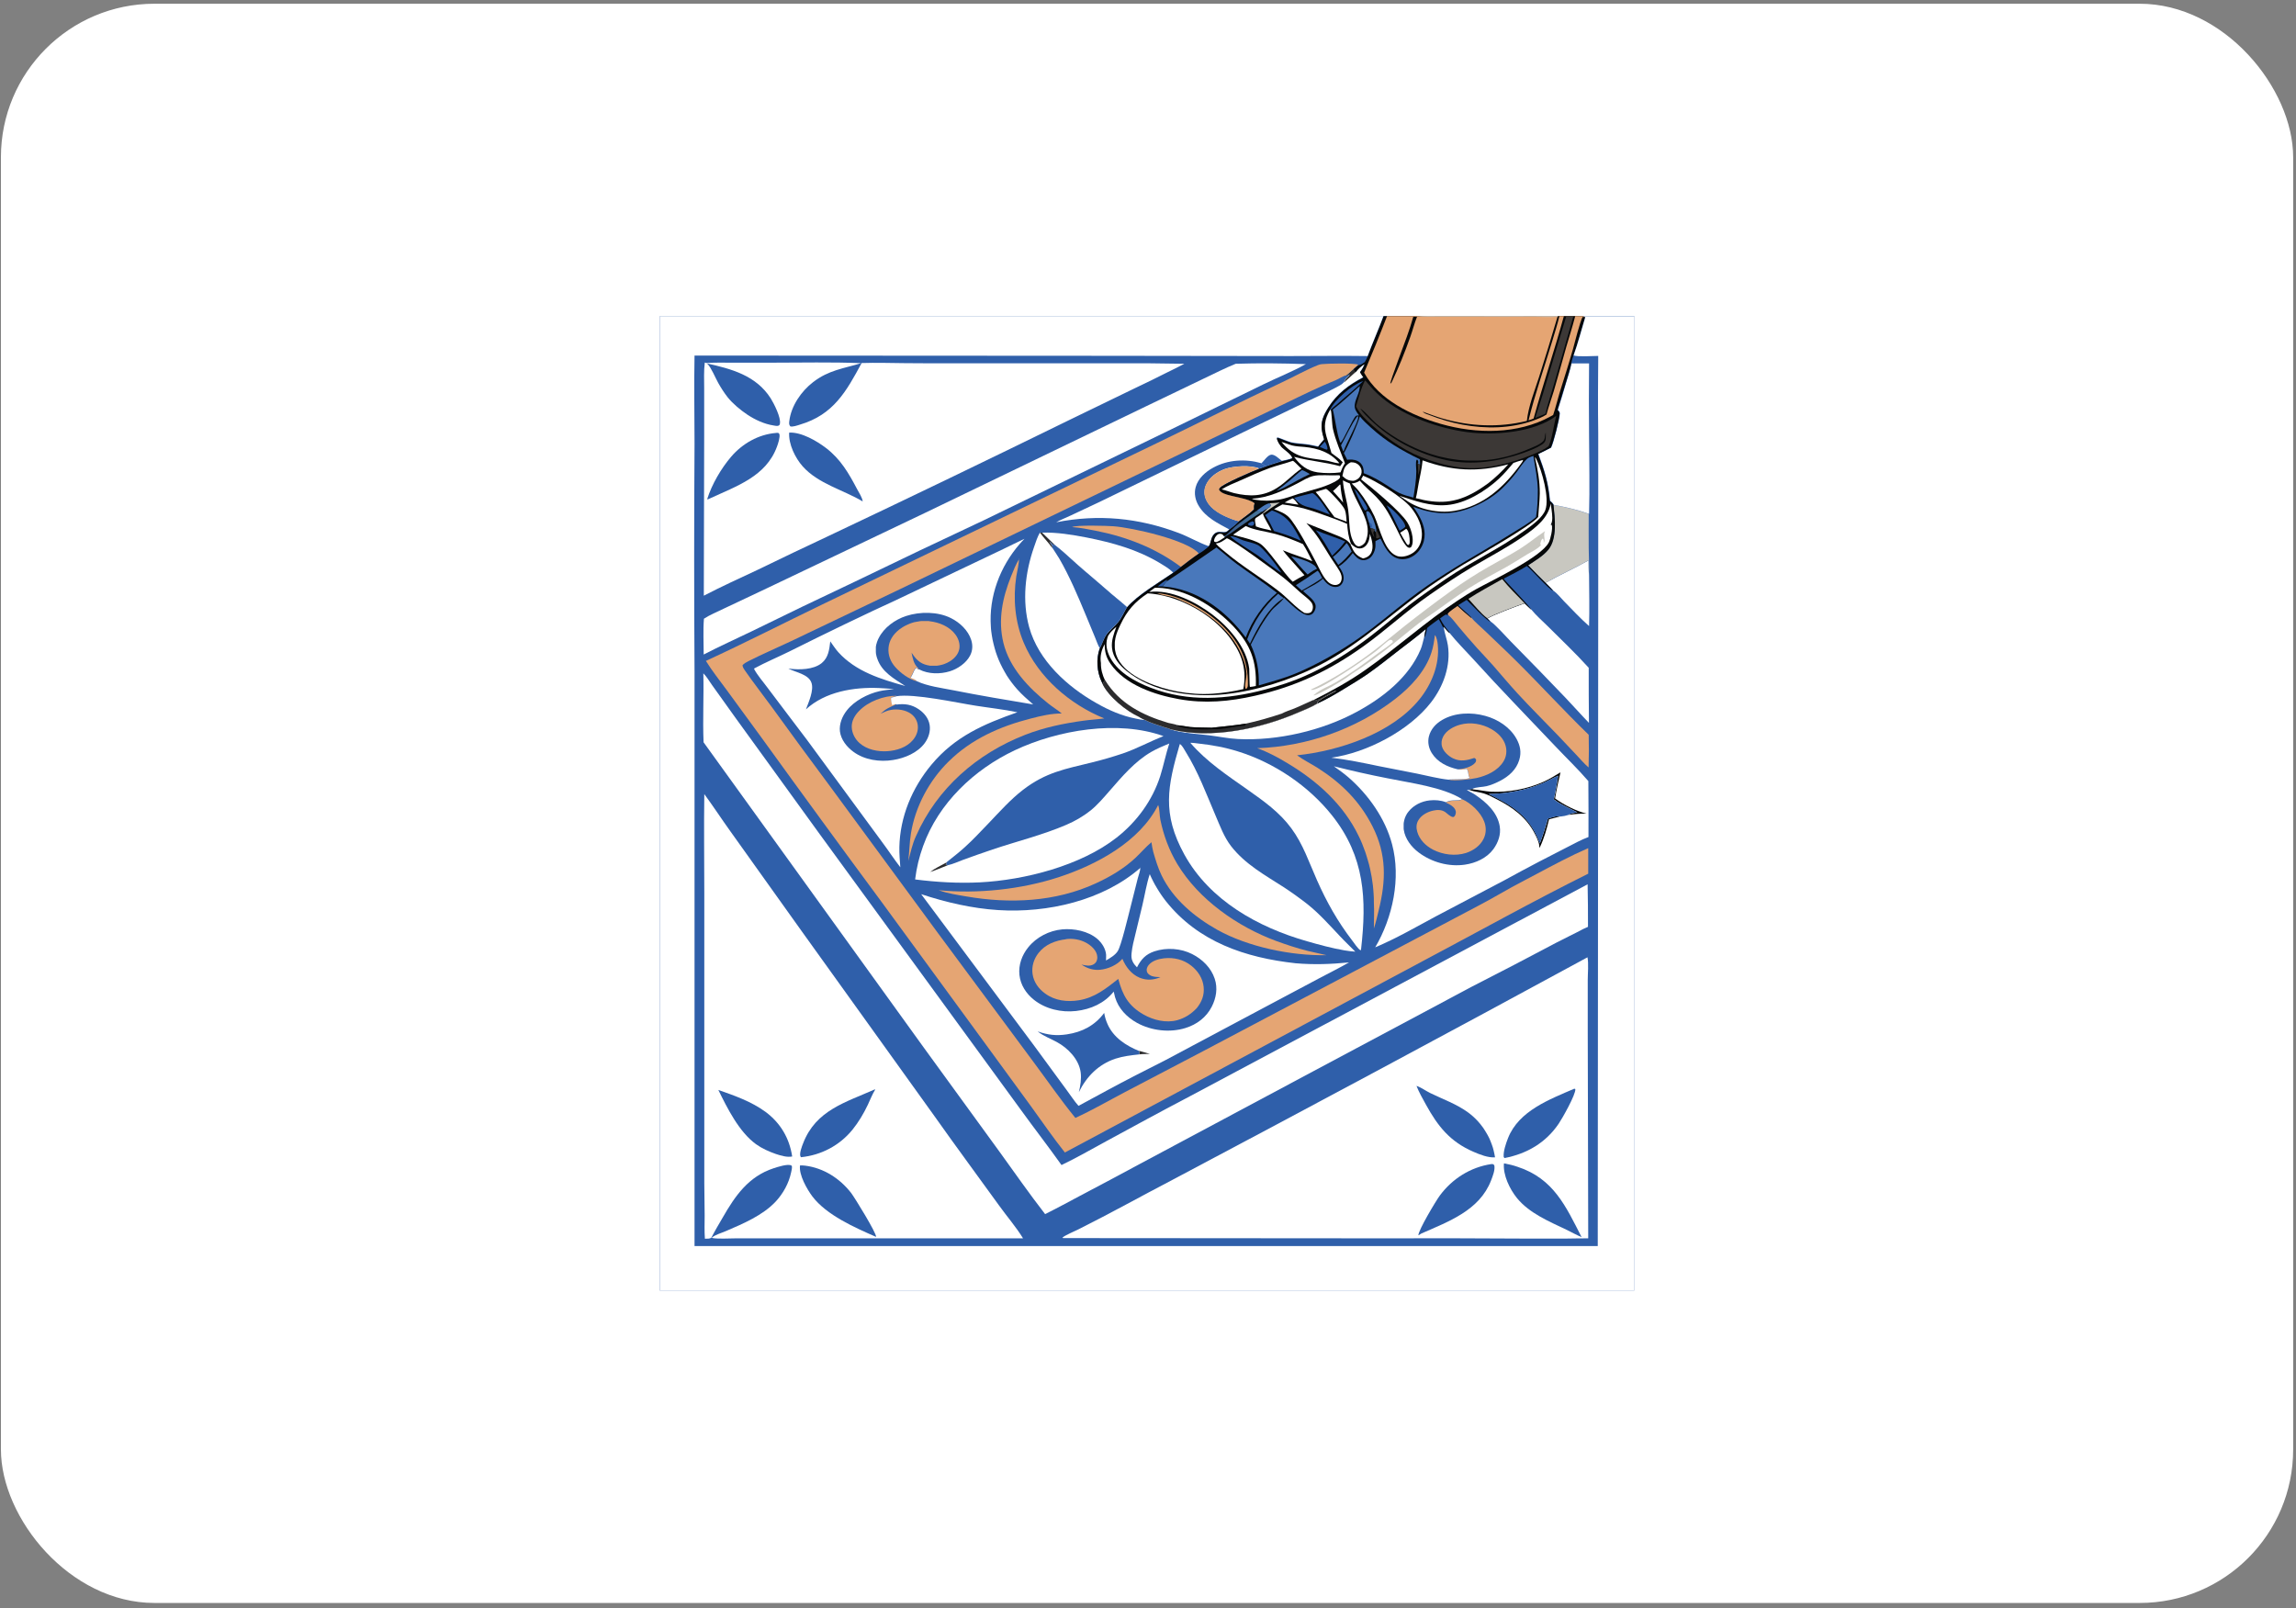 <svg width="344" height="241" viewBox="0 0 344 241" fill="none" xmlns="http://www.w3.org/2000/svg">
<rect x="0" y="0" width="344" height="241" fill="#808080" stroke="none"/>
<rect x="0.138" y="0.559" width="343.438" height="239.623" rx="23" fill="white"/>
<g clip-path="url(#clip0_55_2)">
<path d="M98.857 47.37H244.857V193.37H98.857V47.37Z" fill="#2F5FAA"/>
<path d="M176.923 84.94C173.112 82.104 168.813 80.442 164.153 79.521C163.033 79.305 161.823 79.052 160.667 78.98H160.613C161.209 78.636 165.905 78.781 166.844 78.853C169.662 79.07 177.881 80.894 179.615 82.935C178.693 83.567 177.79 84.254 176.923 84.94Z" fill="#E5A573"/>
<path d="M238.011 83.965C238.011 84.723 238.011 85.482 238.084 86.223C238.102 88.751 238.156 91.28 238.084 93.809C236.765 92.653 235.555 91.334 234.327 90.088C233.839 89.582 233.261 88.842 232.701 88.48C232.358 88.083 231.96 87.704 231.581 87.324C233.694 86.15 235.898 85.157 238.011 83.965Z" fill="white"/>
<path d="M218.377 115.285C219.19 115.231 220.455 114.96 221.014 114.292C221.141 114.129 221.159 114.039 221.159 113.822C221.069 113.678 221.033 113.624 220.888 113.569C219.804 113.931 218.793 114.165 217.691 113.624C217.005 113.28 216.3 112.648 216.065 111.908C215.903 111.384 215.975 110.842 216.228 110.354C216.716 109.433 217.781 108.855 218.757 108.584C220.328 108.151 222.098 108.458 223.489 109.27C224.446 109.83 225.295 110.661 225.584 111.745C225.801 112.558 225.693 113.389 225.259 114.093C224.428 115.466 222.767 116.225 221.267 116.568C220.364 116.766 217.89 117.074 217.023 116.821C217.637 116.73 219.804 116.857 220.202 116.55C220.129 116.423 220.093 116.333 220.057 116.188C220.003 115.881 219.967 115.466 219.786 115.213C219.353 115.285 218.937 115.376 218.504 115.285C218.468 115.285 218.432 115.285 218.395 115.267L218.377 115.285Z" fill="#E5A573"/>
<path d="M131.857 106.976C132.399 106.724 132.923 106.453 133.519 106.362C134.513 106.2 135.687 106.362 136.518 106.976C137.077 107.392 137.439 108.006 137.511 108.71C137.601 109.523 137.276 110.318 136.752 110.914C135.831 111.998 134.314 112.468 132.941 112.558C131.514 112.648 129.87 112.323 128.769 111.33C128.1 110.733 127.649 109.866 127.613 108.963C127.577 108.006 128.082 107.157 128.733 106.507C130.105 105.098 132.381 104.249 134.332 104.249L134.26 104.285C134.025 104.375 133.826 104.43 133.573 104.448C133.429 104.683 133.628 105.297 133.7 105.586C133.88 105.531 134.133 105.405 134.314 105.441L134.35 105.495C133.176 106.055 132.923 106.055 131.857 106.995V106.976Z" fill="#E5A573"/>
<path d="M232.755 75.656C234.507 75.963 236.368 76.415 238.029 76.993C238.011 78.709 238.029 80.406 238.029 82.122C238.047 83.477 238.12 84.868 238.065 86.223C237.993 85.482 238.011 84.723 237.993 83.965C235.898 85.157 233.676 86.132 231.563 87.324C230.678 86.457 229.811 85.572 228.944 84.669C229.973 84.001 231.202 83.296 231.978 82.321C233.315 80.677 232.936 77.625 232.737 75.638L232.755 75.656Z" fill="#C8C7C0"/>
<path d="M219.064 119.747C220.4 120.343 221.845 121.716 222.369 123.088C222.694 123.937 222.694 124.858 222.279 125.689C221.773 126.737 220.743 127.441 219.66 127.803C218.052 128.308 216.192 128.074 214.71 127.315C213.627 126.755 212.687 125.834 212.344 124.642C212.164 124.046 212.182 123.413 212.525 122.872C212.995 122.095 213.916 121.625 214.783 121.445C215.379 121.318 216.011 121.318 216.535 121.679C216.842 121.896 217.33 122.42 217.727 122.42C217.817 122.42 217.908 122.33 217.962 122.257C218.088 122.077 218.16 121.734 218.106 121.535C217.962 120.885 217.149 120.487 216.607 120.253C217.528 119.765 218.377 120.126 219.045 119.801L219.064 119.747Z" fill="#E5A573"/>
<path d="M137.366 102.082C136.192 101.774 134.946 100.871 134.133 99.95C133.429 99.155 133.031 98.162 133.122 97.078C133.212 95.976 133.808 95.073 134.657 94.387C134.729 94.315 134.819 94.26 134.91 94.206C135 94.152 135.072 94.08 135.163 94.026C135.253 93.971 135.343 93.917 135.434 93.863C135.524 93.809 135.614 93.755 135.705 93.719C135.795 93.682 135.885 93.628 135.975 93.592C136.066 93.556 136.156 93.502 136.264 93.466C136.355 93.43 136.463 93.393 136.553 93.357C136.644 93.321 136.752 93.285 136.842 93.267C136.933 93.231 137.041 93.213 137.15 93.195C137.258 93.177 137.348 93.159 137.457 93.141C137.565 93.141 137.655 93.104 137.764 93.086C137.872 93.086 137.962 93.068 138.071 93.05C138.179 93.05 138.269 93.05 138.378 93.05C138.486 93.05 138.576 93.05 138.685 93.05C138.793 93.05 138.884 93.05 138.992 93.05C139.1 93.05 139.191 93.05 139.299 93.086C140.726 93.249 142.261 93.881 143.128 95.055C143.58 95.651 143.851 96.41 143.742 97.168C143.616 97.945 143.11 98.541 142.496 98.975C142.442 99.011 142.37 99.065 142.297 99.101C142.225 99.137 142.171 99.174 142.099 99.21C142.026 99.246 141.972 99.282 141.9 99.318C141.828 99.354 141.755 99.39 141.683 99.408C141.611 99.444 141.539 99.463 141.466 99.499C141.394 99.517 141.322 99.553 141.25 99.571C141.177 99.589 141.105 99.607 141.033 99.625C140.961 99.643 140.888 99.661 140.816 99.679C140.744 99.679 140.672 99.715 140.599 99.715C140.527 99.715 140.455 99.733 140.365 99.751C140.292 99.751 140.22 99.751 140.13 99.751C140.058 99.751 139.985 99.751 139.895 99.751C139.823 99.751 139.751 99.751 139.66 99.751C139.588 99.751 139.516 99.751 139.425 99.751C139.353 99.751 139.281 99.751 139.191 99.715C139.118 99.715 139.046 99.697 138.974 99.679C137.8 99.426 137.204 98.74 136.572 97.801C136.752 98.632 136.879 99.463 137.529 100.077C137.619 100.149 137.565 100.095 137.655 100.203C137.655 100.203 137.691 100.239 137.709 100.257C137.565 100.257 137.529 100.293 137.42 100.167C137.384 100.131 137.348 100.059 137.33 100.004C137.15 100.077 137.059 100.239 136.969 100.402C136.77 100.781 136.662 101.16 136.409 101.504C136.734 101.648 137.131 101.756 137.366 102.027V102.082Z" fill="#E5A573"/>
<path d="M218.377 90.738C219.027 91.37 219.714 91.966 220.418 92.526C220.978 93.195 221.719 93.791 222.351 94.405C223.958 95.958 225.602 97.476 227.192 99.065C230.858 102.696 234.326 106.507 238.029 110.101C238.065 111.727 238.065 113.371 238.011 114.996C237.343 114.418 236.765 113.732 236.169 113.1C235.266 112.124 234.363 111.167 233.441 110.21C231.418 108.096 229.323 106.037 227.354 103.888C226.108 102.533 224.916 101.106 223.706 99.715C222.911 98.812 222.062 97.945 221.249 97.042C220.31 95.994 219.407 94.947 218.504 93.863C218.034 93.303 217.528 92.581 216.95 92.129L216.896 91.93C217.257 91.461 217.926 91.1 218.395 90.738H218.377Z" fill="#E5A573"/>
<path d="M156.115 79.81C158.319 79.738 160.631 80.117 162.78 80.533C166.682 81.309 170.367 82.321 173.799 84.38C174.413 84.76 175.171 85.193 175.677 85.699C175.713 85.735 175.731 85.771 175.767 85.807C173.654 87.27 170.457 89.113 168.849 90.991C168.127 90.305 167.35 89.709 166.592 89.076C165.147 87.812 163.683 86.566 162.22 85.319C160.812 84.109 159.457 82.755 157.994 81.635C157.38 81.02 156.729 80.406 156.115 79.81Z" fill="white"/>
<path d="M222.839 92.653C223.579 92.147 227.355 90.738 228.42 90.377C228.745 90.702 229.07 91.027 229.432 91.334C230.136 92.201 231.021 92.978 231.816 93.755C233.893 95.832 236.061 97.873 238.03 100.059C238.03 102.804 238.03 105.55 238.066 108.313C236.855 107.067 235.699 105.748 234.489 104.484C231.798 101.666 229.07 98.866 226.325 96.085C225.657 95.398 224.013 93.556 223.308 93.104L222.857 92.635L222.839 92.653Z" fill="white"/>
<path d="M197.425 105.369C198.761 104.773 200.062 103.996 201.308 103.238C202.5 102.515 203.728 101.774 204.884 100.98C206.51 99.86 208.063 98.614 209.617 97.385C210.953 96.356 212.326 95.344 213.609 94.242C213.518 94.658 213.428 95.055 213.374 95.471C213.193 96.085 213.103 96.699 212.85 97.295C211.098 101.485 207.178 104.556 203.259 106.669C198.057 109.487 191.41 111.023 185.485 110.734C184.04 110.661 182.577 110.354 181.132 110.174C179.452 109.975 177.158 109.848 175.569 109.343C175.406 109.289 175.478 109.343 175.352 109.234C175.406 109.234 175.442 109.252 175.497 109.27C181.529 110.734 188.791 109.162 194.39 106.76C195.383 106.326 196.467 105.929 197.388 105.351L197.425 105.369Z" fill="white"/>
<path d="M235.41 54.45H238.083C238.047 58.081 238.047 61.73 238.083 65.378C238.101 69.244 238.192 73.127 238.083 76.993C236.404 76.397 234.561 75.963 232.809 75.656C232.665 75.385 232.484 75.222 232.249 75.024C231.978 72.206 231.454 70.617 230.497 68.016C231.129 67.708 231.78 67.401 232.412 67.058C232.791 66.281 233.676 62.777 233.712 61.946C233.712 61.712 233.55 61.567 233.405 61.404C233.839 60.068 234.254 58.731 234.633 57.395C234.922 56.419 235.248 55.444 235.464 54.45H235.41Z" fill="white"/>
<path d="M214.999 95.182C215.27 95.453 215.379 96.229 215.415 96.609C215.722 99.553 214.475 102.569 212.651 104.809C208.515 109.903 200.676 112.504 194.336 113.172C195.293 113.876 196.395 114.418 197.406 115.051C200.947 117.308 203.728 120.036 205.643 123.829C207.774 128.056 207.666 131.957 206.564 136.4C206.347 137.322 206.131 138.243 205.842 139.128C205.842 137.827 205.914 136.545 205.842 135.244C205.842 134.811 205.842 134.396 205.805 133.962C205.787 133.529 205.733 133.113 205.697 132.68C205.643 132.246 205.589 131.831 205.516 131.415C205.444 131 205.354 130.566 205.264 130.151C205.173 129.735 205.065 129.32 204.938 128.905C204.83 128.489 204.686 128.092 204.559 127.676C204.415 127.279 204.27 126.882 204.108 126.484C203.945 126.087 203.782 125.689 203.584 125.31C201.308 120.56 197.352 117.019 192.909 114.364C191.446 113.479 189.983 112.684 188.357 112.106C195.726 111.871 203.222 109.252 209.075 104.701C211.351 102.93 213.554 100.582 214.457 97.801C214.746 96.934 214.873 96.067 214.981 95.164L214.999 95.182Z" fill="#E5A573"/>
<path d="M152.647 83.712C152.738 84.236 152.358 85.753 152.268 86.349C151.762 89.691 152.069 93.195 153.388 96.32C155.574 101.504 160.306 105.55 165.454 107.645C164.406 107.789 163.359 107.843 162.329 107.988C159.385 108.385 156.368 109.018 153.605 110.101C146.362 112.919 140.401 118.121 137.24 125.274C136.68 126.484 136.427 127.748 136.084 129.013C136.247 127.64 136.265 126.249 136.481 124.877C137.132 120.849 139.227 116.947 142.135 114.093C145.567 110.715 149.83 108.837 154.436 107.663C155.953 107.265 157.506 106.904 159.078 106.904C158.445 106.38 157.723 105.947 157.091 105.441C154.129 103.093 151.257 100.095 150.335 96.32C149.504 92.906 150.191 89.582 151.473 86.385C151.835 85.482 152.196 84.561 152.702 83.73L152.647 83.712Z" fill="#E5A573"/>
<path d="M173.528 120.632C173.763 121.282 173.708 122.131 173.853 122.835C174.341 125.184 175.153 127.387 176.382 129.446C179.597 134.793 185.395 138.839 191.193 140.988C192.728 141.548 194.3 142.072 195.889 142.47C196.828 142.704 197.786 142.885 198.743 143.12C193.487 143.228 187.002 141.892 182.396 139.327C178.983 137.412 175.767 134.739 174.033 131.162C173.492 130.042 173.13 128.832 172.787 127.64C172.661 127.17 172.588 126.683 172.516 126.195C171.649 126.918 170.909 127.803 170.096 128.561C168.362 130.169 166.321 131.379 164.189 132.354C158.138 135.154 151.293 135.443 144.808 134.323C143.435 134.088 141.954 133.872 140.636 133.384C146.434 133.962 153.027 133.258 158.572 131.451C164.262 129.591 170.728 126.159 173.528 120.614V120.632Z" fill="#E5A573"/>
<path d="M159.692 140.717C160.197 140.645 160.775 140.663 161.281 140.754C162.329 140.934 163.467 141.53 164.063 142.415C164.334 142.813 164.478 143.3 164.37 143.77C164.316 144.077 164.135 144.312 163.882 144.474C163.286 144.836 162.654 144.655 162.022 144.529L162.202 144.637C163.015 145.143 163.846 145.396 164.821 145.305C166.014 145.197 167.404 144.583 168.163 143.662C168.669 144.872 169.5 145.974 170.746 146.497C171.812 146.931 172.841 146.859 173.871 146.407C173.311 146.389 172.733 146.407 172.245 146.082C172.028 145.938 171.848 145.739 171.812 145.468C171.757 145.161 171.902 144.854 172.083 144.619C172.606 143.951 173.582 143.68 174.395 143.589C175.858 143.427 177.321 143.77 178.477 144.691C179.47 145.468 180.211 146.588 180.337 147.87C180.464 149.08 180.066 150.11 179.308 151.049C178.495 151.916 177.556 152.53 176.399 152.856C174.702 153.325 172.823 152.856 171.324 152.007C169.048 150.706 168.199 149.117 167.549 146.678C165.706 148.123 164.045 149.478 161.66 149.875C159.89 150.164 158.048 149.947 156.585 148.864C155.609 148.159 154.887 147.166 154.706 145.956C154.544 144.8 154.887 143.698 155.591 142.795C156.585 141.512 158.138 140.916 159.71 140.735L159.692 140.717Z" fill="#E5A573"/>
<path d="M178.387 111.293C178.766 111.312 179.145 111.348 179.507 111.402C181.53 111.619 183.535 111.98 185.485 112.594C190.904 114.274 196.07 117.76 199.592 122.203C204.487 128.381 204.776 134.721 203.927 142.199C203.927 142.253 203.891 142.325 203.873 142.397C203.476 142.235 202.88 141.277 202.591 140.916C200.405 138.062 198.797 135.208 197.334 131.921C196.124 129.212 195.257 126.52 193.469 124.1C191.717 121.716 189.351 120.036 186.966 118.356C183.968 116.243 180.771 114.129 178.369 111.33L178.387 111.293Z" fill="white"/>
<path d="M176.797 111.492C177.14 111.709 177.429 112.305 177.646 112.648C179.506 115.629 180.735 118.952 182.107 122.167C182.794 123.757 183.372 125.382 184.437 126.773C186.551 129.501 189.531 131.126 192.367 132.951C193.577 133.745 194.751 134.594 195.889 135.479C197.677 136.906 199.195 138.622 200.766 140.284C201.507 141.079 202.301 141.819 203.06 142.596C202.5 142.56 201.976 142.488 201.416 142.397C199.538 142.072 197.677 141.566 195.853 141.043C188.502 138.947 181.258 134.937 177.447 128.038C174.069 121.896 174.918 117.814 176.761 111.51L176.797 111.492Z" fill="white"/>
<path d="M155.826 79.81H156.115C156.748 80.424 157.38 81.02 157.994 81.635C159.457 82.773 160.812 84.127 162.221 85.319C163.684 86.566 165.147 87.812 166.592 89.076C167.332 89.727 168.127 90.323 168.85 90.991C168.416 91.714 168.055 92.581 167.531 93.213C166.971 93.881 166.249 94.369 165.761 95.109C165.327 95.724 165.183 96.5 164.767 97.132C164.207 98.704 164.334 100.637 165.056 102.136C165.093 102.226 165.147 102.316 165.201 102.407C166.068 104.303 168.832 106.543 170.692 107.374C170.963 107.573 171.288 107.699 171.577 107.844C171.125 107.898 170.638 107.771 170.204 107.681C168.073 107.266 166.176 106.435 164.298 105.369C159.909 102.894 155.592 98.993 154.201 93.99C153.117 90.052 153.587 85.789 154.923 81.978C155.176 81.237 155.429 80.442 155.826 79.756V79.81Z" fill="white"/>
<path d="M155.826 79.81H156.115C156.747 80.424 157.38 81.021 157.994 81.635L157.867 81.689C157.65 81.508 157.434 81.291 157.199 81.129C157.361 81.382 157.632 81.689 157.687 81.996L157.632 82.068C157.072 81.273 156.386 80.605 155.808 79.81H155.826Z" fill="#2C2C2E"/>
<path d="M157.199 81.111C157.434 81.273 157.651 81.49 157.868 81.671L157.994 81.617C159.457 82.754 160.812 84.109 162.221 85.301C163.684 86.548 165.147 87.794 166.592 89.058C167.332 89.709 168.127 90.305 168.85 90.973C168.416 91.695 168.055 92.562 167.531 93.195C166.971 93.863 166.249 94.351 165.761 95.091C165.327 95.705 165.183 96.482 164.767 97.114C164.478 96.645 164.298 96.049 164.081 95.543L162.69 92.183C161.516 89.347 160.252 86.367 158.716 83.712C158.391 83.152 157.994 82.61 157.651 82.05L157.705 81.978C157.651 81.671 157.38 81.364 157.217 81.111H157.199Z" fill="#2F5FAA"/>
<path d="M203.114 55.715C203.548 55.191 203.909 54.83 204.487 54.487C204.288 54.938 204.089 55.318 203.782 55.715C203.945 55.986 204.089 56.239 204.288 56.492C202.121 57.63 200.35 58.93 199.032 61.025C198.689 61.585 198.346 62.163 198.165 62.795C197.858 63.843 198.093 64.8 198.4 65.794C198.093 66.155 197.768 66.516 197.497 66.896C196.864 66.751 196.232 66.607 195.582 66.534C194.878 66.444 194.119 66.426 193.433 66.263C193.035 66.173 191.518 65.523 191.373 65.523C191.301 65.703 191.355 65.812 191.428 65.974C191.554 66.281 191.771 66.625 191.988 66.877C192.385 67.311 193.541 68.016 193.631 68.594C193.234 68.846 192.547 68.919 192.06 69.045C191.247 69.334 190.416 69.551 189.603 69.858C189.296 69.966 188.971 70.093 188.664 70.183C187.797 70.49 183.028 72.531 182.739 73.091C182.685 73.181 182.685 73.199 182.667 73.29C182.812 73.615 183.155 73.777 183.462 73.904C184.636 74.392 187.129 74.59 187.996 75.349C187.996 75.385 187.96 75.439 187.941 75.475C187.851 75.728 187.887 76.017 187.887 76.27C187.183 76.956 186.37 77.462 185.611 78.076C185.214 78.546 184.654 78.907 184.184 79.305C183.932 79.558 183.787 79.72 183.408 79.72C182.848 79.72 182.432 79.558 181.963 79.955C181.349 80.515 181.475 81.49 181.078 81.833C179.56 81.291 178.134 80.442 176.616 79.865C170.565 77.589 164.568 77.011 158.247 78.257C158.951 77.86 159.728 77.571 160.45 77.227C161.877 76.559 163.286 75.891 164.713 75.222L187.382 64.222L195.889 60.122C197.28 59.454 198.689 58.84 200.061 58.117C200.531 57.864 201.055 57.63 201.398 57.232C201.452 56.961 201.633 56.69 201.85 56.51C202.012 56.365 202.139 56.275 202.193 56.058L202.139 56.13V56.058L201.814 56.257L201.687 56.221C202.066 55.895 202.428 55.57 202.807 55.245L203.114 55.697V55.715Z" fill="white"/>
<path d="M201.687 56.257C202.067 55.932 202.428 55.606 202.807 55.281L203.114 55.733C202.554 56.257 201.976 56.763 201.417 57.268C201.471 56.997 201.651 56.726 201.868 56.546C202.031 56.401 202.157 56.311 202.211 56.094L202.157 56.166V56.094L201.832 56.293L201.706 56.257H201.687Z" fill="#2C2C2E"/>
<path d="M188.989 69.424C189.369 69.063 189.947 68.16 190.488 68.124C191.012 68.088 191.663 68.756 192.06 69.063C191.247 69.352 190.416 69.569 189.603 69.876C189.405 69.713 189.188 69.551 188.971 69.406L188.989 69.424Z" fill="#2F5FAA"/>
<path d="M184.203 79.341C182.469 78.401 180.681 77.571 179.615 75.819C179.091 74.97 178.874 73.958 179.145 72.983C179.489 71.7 180.627 70.689 181.764 70.075C183.968 68.864 186.605 68.72 188.99 69.406C189.206 69.551 189.423 69.713 189.622 69.876C189.315 69.984 188.99 70.111 188.682 70.201C187.472 69.641 184.781 69.822 183.517 70.273C182.379 70.689 181.259 71.465 180.735 72.585C180.428 73.236 180.374 73.94 180.627 74.626C181.114 76.017 182.469 76.848 183.751 77.426C184.366 77.697 184.998 77.95 185.648 78.094C185.251 78.564 184.691 78.925 184.221 79.323L184.203 79.341Z" fill="#2F5FAA"/>
<path d="M185.612 78.112C184.961 77.95 184.311 77.715 183.715 77.444C182.433 76.866 181.096 76.035 180.59 74.644C180.355 73.958 180.391 73.254 180.699 72.603C181.222 71.484 182.36 70.707 183.48 70.291C184.726 69.84 187.436 69.659 188.646 70.219C187.779 70.526 183.011 72.567 182.722 73.127C182.667 73.218 182.667 73.236 182.649 73.326C182.794 73.651 183.137 73.814 183.444 73.94C184.618 74.428 187.111 74.626 187.978 75.385C187.978 75.421 187.942 75.475 187.924 75.511C187.833 75.764 187.869 76.053 187.869 76.306C187.165 76.993 186.352 77.498 185.593 78.112H185.612Z" fill="#E5A573"/>
<path d="M137.113 131.74C137.222 130.891 137.366 130.061 137.565 129.23C137.764 128.399 138.016 127.586 138.305 126.773C140.617 120.325 145.964 115.285 152.051 112.413C158.481 109.379 167.513 107.844 174.322 110.3C172.245 111.113 170.33 112.179 168.217 112.901C166.7 113.407 165.164 113.858 163.611 114.238C159.583 115.231 156.711 115.701 153.261 118.356C151.347 119.837 149.757 121.643 148.095 123.377C146.939 124.569 145.801 125.816 144.555 126.936C143.67 127.749 142.713 128.471 141.773 129.23L141.828 129.356C141.719 129.464 141.719 129.483 141.683 129.627L141.828 129.555L141.99 129.645C142.767 129.483 143.562 129.103 144.302 128.832C145.765 128.29 147.246 127.785 148.728 127.279C152.376 126.051 156.224 125.111 159.746 123.594C161.028 123.052 162.311 122.312 163.394 121.445C164.442 120.596 165.327 119.548 166.212 118.537C168.091 116.387 170.005 114.093 172.516 112.648C173.365 112.16 174.286 111.781 175.189 111.402C174.665 113.009 174.34 114.671 173.835 116.279C172.66 119.945 170.33 123.124 167.314 125.491C161.931 129.717 153.514 131.867 146.795 132.21C143.598 132.373 140.292 132.174 137.131 131.776L137.113 131.74Z" fill="white"/>
<path d="M141.774 129.23L141.828 129.356C141.72 129.464 141.72 129.482 141.684 129.627L141.828 129.555L141.991 129.645C141.124 129.988 140.257 130.368 139.354 130.657C140.076 130.097 140.979 129.699 141.774 129.248V129.23Z" fill="#2C2C2E"/>
<path d="M185.142 54.505C188.628 54.396 192.168 54.432 195.654 54.559C193.577 55.715 191.301 56.6 189.17 57.648L175.478 64.331L147.517 77.896C140.997 80.948 134.476 84.055 127.992 87.198C122.844 89.618 117.714 92.093 112.602 94.604C110.218 95.76 107.798 96.843 105.432 98.072C105.432 96.302 105.323 94.477 105.468 92.707C106.335 92.129 107.437 91.696 108.376 91.226C110.67 90.124 112.982 89.076 115.258 87.975L138.631 76.83L171.703 60.881L180.391 56.708C181.963 55.968 183.534 55.155 185.142 54.505Z" fill="white"/>
<path d="M113.018 100.149C114.716 99.228 116.54 98.469 118.292 97.602C123.747 94.875 129.238 92.219 134.765 89.673L150.317 82.267C151.383 81.761 152.431 81.219 153.496 80.732C153.243 80.984 153.009 81.237 152.792 81.49C149.83 84.886 148.132 89.384 148.457 93.917C148.457 94.134 148.493 94.351 148.511 94.567C148.529 94.784 148.565 95.001 148.601 95.2C148.638 95.416 148.674 95.633 148.71 95.832C148.746 96.049 148.8 96.247 148.854 96.464C148.908 96.681 148.963 96.879 149.017 97.096C149.071 97.295 149.143 97.512 149.197 97.71C149.27 97.909 149.342 98.126 149.414 98.325C149.486 98.523 149.577 98.722 149.649 98.921C149.739 99.119 149.83 99.318 149.92 99.517C150.01 99.715 150.101 99.896 150.209 100.095C150.317 100.293 150.408 100.474 150.516 100.655C150.624 100.835 150.733 101.034 150.841 101.215C150.95 101.395 151.076 101.576 151.202 101.756C151.329 101.937 151.455 102.1 151.582 102.28C151.708 102.461 151.853 102.623 151.979 102.786C152.124 102.949 152.25 103.111 152.395 103.274C153.135 104.105 153.966 104.827 154.797 105.55C150.787 104.881 146.777 104.213 142.785 103.418C141.033 103.075 139.01 102.822 137.385 102.082C137.168 101.793 136.752 101.684 136.427 101.558C136.68 101.215 136.788 100.835 136.987 100.456C137.077 100.293 137.168 100.131 137.348 100.059C137.366 100.095 137.421 100.185 137.439 100.221C137.547 100.329 137.583 100.311 137.728 100.311C139.1 101.016 140.853 101.034 142.316 100.582C143.49 100.221 144.754 99.354 145.332 98.252C145.729 97.512 145.766 96.681 145.513 95.886C145.061 94.459 143.797 93.267 142.478 92.617C140.509 91.623 137.836 91.623 135.777 92.292C134.097 92.834 132.435 94.026 131.641 95.633C131.604 95.687 131.586 95.742 131.55 95.814C131.532 95.868 131.496 95.94 131.478 95.995C131.46 96.049 131.442 96.121 131.406 96.175C131.388 96.229 131.37 96.302 131.352 96.356C131.352 96.41 131.315 96.482 131.297 96.536C131.297 96.591 131.279 96.663 131.261 96.717C131.261 96.789 131.243 96.843 131.225 96.916C131.225 96.988 131.225 97.042 131.225 97.114C131.225 97.187 131.225 97.241 131.225 97.313C131.225 97.385 131.225 97.439 131.225 97.512C131.225 97.584 131.225 97.638 131.225 97.71C131.225 97.783 131.225 97.837 131.243 97.909C131.243 97.981 131.243 98.035 131.279 98.108C131.279 98.162 131.297 98.234 131.315 98.288C131.315 98.343 131.352 98.415 131.37 98.469C131.37 98.523 131.406 98.596 131.424 98.65C132.11 100.709 133.953 101.684 135.632 102.786C131.984 101.774 128.209 100.618 125.59 97.71C125.138 97.205 124.795 96.645 124.397 96.103C124.253 97.313 124.127 98.523 123.115 99.354C121.869 100.366 119.719 100.384 118.202 100.185H118.13C118.13 100.185 118.184 100.185 118.202 100.221C119.25 100.745 121.11 101.034 121.562 102.262C121.995 103.4 121.146 105.224 120.749 106.29C123.639 103.635 127.92 102.931 131.695 103.093C132.453 103.129 133.194 103.183 133.953 103.256C133.23 103.346 132.49 103.4 131.767 103.563C130.015 103.96 127.992 105.008 126.872 106.453C126.186 107.32 125.716 108.476 125.843 109.596C126.005 110.842 126.872 111.926 127.866 112.648C129.527 113.876 131.803 114.202 133.808 113.876C135.542 113.605 137.493 112.793 138.559 111.33C139.119 110.553 139.444 109.578 139.281 108.602C139.119 107.627 138.468 106.832 137.674 106.29C136.626 105.568 135.578 105.405 134.314 105.568L134.278 105.513C134.097 105.477 133.844 105.604 133.664 105.658C133.609 105.369 133.411 104.755 133.537 104.52C133.772 104.484 133.989 104.43 134.224 104.357L134.296 104.321C136.987 103.888 143.327 105.297 146.235 105.748C148.294 106.073 150.39 106.29 152.431 106.724C147.391 108.494 143.074 110.354 139.552 114.581C136.644 118.067 134.838 122.402 134.747 126.954C134.729 127.965 134.82 128.959 134.892 129.952C133.971 128.76 133.122 127.46 132.219 126.249L120.893 110.842C118.961 108.259 116.974 105.712 115.059 103.129C114.373 102.19 113.524 101.251 112.982 100.239L113.018 100.149Z" fill="white"/>
<path d="M216.354 93.935C216.607 94.206 216.878 94.567 217.149 94.802C218.251 96.175 219.515 97.439 220.707 98.74C224.735 103.201 228.944 107.5 233.08 111.871C234.706 113.587 236.44 115.249 237.975 117.037C237.993 119.837 238.011 122.619 237.993 125.418C236.91 125.816 235.88 126.394 234.85 126.918L230.606 129.103C228.854 130.006 227.12 130.964 225.386 131.903L215.198 137.267C212.2 138.875 209.183 140.627 206.041 141.946C208.678 137.466 209.924 131.578 208.569 126.502C207.558 122.655 205.029 119.078 202.031 116.477C201.344 115.881 200.586 115.339 199.845 114.816C202.518 115.484 205.21 116.098 207.919 116.622C211.315 117.326 216.174 117.922 219.064 119.747C218.395 120.09 217.546 119.711 216.625 120.198C215.867 119.909 215 119.837 214.205 119.927C212.995 120.054 211.803 120.632 211.044 121.589C211.008 121.643 210.972 121.679 210.936 121.734C210.899 121.788 210.863 121.842 210.827 121.878C210.791 121.932 210.755 121.987 210.737 122.041C210.701 122.095 210.683 122.149 210.647 122.203C210.61 122.257 210.592 122.312 210.574 122.366C210.556 122.42 210.52 122.474 210.502 122.528C210.484 122.583 210.466 122.637 210.448 122.709C210.43 122.763 210.412 122.817 210.394 122.89C210.394 122.944 210.358 123.016 210.358 123.07C210.358 123.124 210.34 123.197 210.321 123.251C210.321 123.305 210.303 123.377 210.303 123.432C210.303 123.486 210.303 123.558 210.303 123.612C210.303 123.666 210.303 123.739 210.303 123.793C210.303 123.847 210.303 123.919 210.303 123.973C210.303 124.028 210.303 124.1 210.303 124.154C210.303 124.208 210.303 124.28 210.321 124.335C210.52 125.689 211.459 126.9 212.525 127.712C214.476 129.193 217.077 129.916 219.497 129.555C221.105 129.32 222.749 128.579 223.742 127.243C224.464 126.249 224.898 125.057 224.699 123.811C224.356 121.716 222.694 120.216 221.014 119.078C220.617 118.808 220.184 118.645 219.786 118.356C219.895 118.302 220.093 118.374 220.22 118.41L220.274 118.302L220.671 118.266L220.635 118.193C221.105 117.922 222.152 117.94 222.73 117.796C223.417 117.633 224.121 117.326 224.753 117.001C226.072 116.315 227.192 115.321 227.625 113.858C227.969 112.738 227.77 111.709 227.21 110.697C226.253 108.963 224.41 107.771 222.532 107.265C220.455 106.687 217.962 106.76 216.065 107.88C215.108 108.44 214.349 109.27 214.078 110.372C213.88 111.239 214.06 112.088 214.512 112.829C215.379 114.22 216.842 114.906 218.377 115.267C218.413 115.267 218.45 115.267 218.486 115.285C218.919 115.376 219.353 115.285 219.768 115.213C219.949 115.466 219.985 115.881 220.039 116.188C220.075 116.333 220.111 116.423 220.184 116.55C219.786 116.857 217.637 116.712 217.005 116.821C215.65 116.694 213.717 116.206 212.308 115.917L206.51 114.78C204.162 114.292 201.85 113.804 199.466 113.533C204.776 112.793 211.116 109.487 214.404 105.242C216.264 102.84 217.384 99.751 216.932 96.699C216.806 95.814 216.427 94.929 216.336 94.062C216.336 94.026 216.336 93.99 216.336 93.953L216.354 93.935Z" fill="white"/>
<path d="M220.653 118.284H220.744C221.647 118.356 222.514 118.573 223.417 118.627C225.964 118.753 228.872 118.211 231.202 117.164C232.105 116.766 232.954 116.243 233.803 115.719C233.496 117.019 233.207 118.32 232.99 119.638C234.381 120.632 236.043 121.481 237.704 121.914C236.801 121.896 235.934 121.968 235.049 122.095C235.194 121.878 236.043 121.788 236.332 121.716C235.194 121.12 233.803 120.56 232.809 119.765C233.098 118.609 233.261 117.399 233.46 116.225L233.387 116.261C232.556 116.622 231.798 117.092 230.949 117.435C228.547 118.428 225.675 118.934 223.074 118.97C226.65 120.686 229.233 122.33 230.66 126.213C230.678 126.267 230.696 126.322 230.714 126.358C231.184 125.129 231.581 123.901 231.924 122.637C232.322 122.528 233.442 122.131 233.821 122.312L232.087 122.763C231.762 124.136 231.346 125.617 230.732 126.9C230.696 126.972 230.732 126.954 230.624 126.99C230.624 126.954 230.624 126.918 230.624 126.881V126.737C230.57 126.123 230.208 125.4 229.919 124.858C228.691 122.474 226.614 120.957 224.266 119.765C223.652 119.458 223.019 119.115 222.351 118.898C221.683 118.681 220.96 118.645 220.292 118.41C220.274 118.41 220.238 118.41 220.22 118.392L220.274 118.284L220.671 118.248L220.653 118.284Z" fill="#060809"/>
<path d="M223.055 118.97C225.656 118.934 228.546 118.428 230.93 117.435C231.761 117.092 232.538 116.622 233.369 116.261L233.441 116.225C233.242 117.399 233.08 118.609 232.791 119.765C233.784 120.56 235.175 121.12 236.313 121.716C236.024 121.77 235.175 121.878 235.031 122.095C234.651 122.221 234.2 122.312 233.802 122.348C233.423 122.149 232.303 122.546 231.906 122.673C231.545 123.937 231.165 125.166 230.696 126.394C230.696 126.34 230.66 126.285 230.641 126.249C229.233 122.366 226.632 120.722 223.055 119.006V118.97Z" fill="#2F5FAA"/>
<path d="M170.854 129.988C170.854 130.476 170.602 131.09 170.475 131.578C170.114 133.059 169.735 134.54 169.355 136.021C169.03 137.268 167.982 141.729 167.459 142.524C167.061 143.138 166.321 143.553 165.707 143.915C165.707 143.626 165.743 143.337 165.725 143.066C165.652 142.144 165.092 141.277 164.406 140.681C163.033 139.507 160.902 139.092 159.15 139.254C157.199 139.435 155.284 140.41 154.056 141.946C153.117 143.102 152.575 144.583 152.738 146.082C152.9 147.581 153.731 148.864 154.905 149.803C156.657 151.194 159.023 151.736 161.227 151.483C163.431 151.23 165.472 150.327 166.863 148.575C166.917 148.846 166.989 149.135 167.061 149.406C167.567 151.122 168.831 152.422 170.367 153.271C172.516 154.445 175.28 154.77 177.628 154.03C179.308 153.506 180.735 152.44 181.547 150.851C182.216 149.55 182.469 148.069 181.999 146.66C181.457 145.016 180.157 143.734 178.621 142.957C176.923 142.09 174.774 141.946 172.968 142.542C171.667 142.975 170.963 143.734 170.349 144.944C170.096 144.691 169.843 144.384 169.698 144.059C169.5 143.662 169.5 143.282 169.536 142.849C169.626 141.855 169.897 140.862 170.132 139.887L171.161 135.624C171.523 134.088 171.776 132.463 172.263 130.982C172.426 131.343 172.588 131.704 172.769 132.047C172.95 132.391 173.13 132.734 173.347 133.077C173.546 133.42 173.762 133.745 173.979 134.07C174.196 134.396 174.431 134.703 174.666 135.01C179.524 141.133 186.587 143.499 194.101 144.33C196.828 144.565 199.411 144.474 202.121 144.204C200.64 145.052 199.104 145.811 197.605 146.606L189.423 150.959L174.431 158.943C173.004 159.683 171.559 160.388 170.132 161.128C167.26 162.609 164.424 164.163 161.588 165.698C160.956 164.994 160.432 164.145 159.854 163.386C158.193 161.164 156.603 158.907 154.941 156.685L138.017 133.98C141.737 135.208 145.639 136.112 149.559 136.364C156.892 136.834 165.255 134.955 170.891 130.006L170.854 129.988Z" fill="white"/>
<path d="M170.692 157.461C171.216 157.624 171.758 157.769 172.281 157.913C171.758 157.931 171.234 157.913 170.71 157.985L170.674 157.48L170.692 157.461Z" fill="#2C2C2E"/>
<path d="M155.501 154.553C156.983 155.077 158.265 155.222 159.836 154.987C162.148 154.644 164.045 153.65 165.436 151.772C165.526 152.332 165.689 152.892 165.924 153.415C166.791 155.438 168.705 156.685 170.674 157.48L170.71 157.985C169.5 158.112 168.272 158.256 167.098 158.636C164.587 159.484 162.799 161.291 161.643 163.639C161.878 162.682 162.04 161.652 161.914 160.677C161.643 158.708 159.999 157.028 158.319 156.125C157.434 155.637 156.387 155.258 155.574 154.626C155.556 154.608 155.52 154.589 155.501 154.571V154.553Z" fill="#2F5FAA"/>
<path d="M105.721 99.047C111.609 96.338 117.389 93.375 123.223 90.558L173.383 66.372C179.651 63.355 185.846 60.194 192.15 57.25C193.902 56.437 195.618 55.444 197.425 54.721C197.623 54.631 197.84 54.577 198.057 54.559C198.906 54.468 202.897 54.378 203.512 54.649L202.807 55.263C202.428 55.588 202.067 55.913 201.687 56.239C201.2 56.347 200.622 56.763 200.134 56.961C197.587 57.991 195.167 59.183 192.71 60.375L184.582 64.276L134.946 88.228L118.455 96.103C116.36 97.096 114.192 98.017 112.133 99.065C111.826 99.228 111.465 99.408 111.248 99.679C111.266 99.968 111.447 100.221 111.591 100.438C112.892 102.316 114.3 104.105 115.655 105.965C118.545 109.957 121.453 113.913 124.397 117.868L140.545 139.832L154.725 158.961C156.838 161.796 158.879 164.759 161.119 167.504C163.647 166.348 166.068 164.939 168.542 163.639L180.301 157.48L221.592 135.66C223.254 134.793 224.862 133.836 226.505 132.932C227.716 132.264 228.962 131.632 230.172 130.982C232.755 129.609 235.266 128.254 237.957 127.08V130.909C229.684 135.028 221.592 139.543 213.41 143.878L159.547 172.688C157.795 170.485 156.17 168.118 154.526 165.842L147.68 156.468L132.092 135.154C126.077 127.026 120.117 118.862 114.192 110.661L108.846 103.346C107.816 101.937 106.696 100.546 105.775 99.047H105.721Z" fill="#E5A573"/>
<path d="M105.377 100.889C105.865 101.359 106.28 102.082 106.678 102.641L110.272 107.663L122.826 125.003L152.882 166.204C154.905 169.003 157.036 171.749 159.041 174.567C161.317 173.483 163.521 172.201 165.724 171.008C169.879 168.751 174.051 166.475 178.224 164.289L237.866 132.499C237.903 134.63 237.939 136.762 237.921 138.875C237.686 138.983 237.433 139.092 237.198 139.2C235.862 139.923 234.489 140.555 233.152 141.259C228.962 143.481 224.753 145.685 220.526 147.834L196.864 160.46L170.872 174.35C167.856 175.976 164.821 177.601 161.787 179.191C160.053 180.112 158.337 181.051 156.585 181.918C154.219 178.866 152.015 175.705 149.757 172.58L138.45 157.028L105.413 111.221C105.269 107.771 105.468 104.321 105.377 100.889Z" fill="white"/>
<path d="M105.793 54.396C107.057 54.306 108.34 54.342 109.604 54.342H115.619C120.08 54.342 124.578 54.234 129.039 54.414C126.366 55.227 124.181 55.444 121.832 57.25C120.044 58.623 118.527 60.827 118.256 63.102C118.22 63.392 118.202 63.644 118.401 63.879C118.744 64.006 119.502 63.735 119.846 63.626C124.867 62.145 126.8 58.659 129.094 54.396C131.261 54.324 133.429 54.396 135.596 54.414C138.035 54.432 140.491 54.45 142.93 54.432H171.848L177.447 54.505C176.634 54.956 175.767 55.354 174.937 55.769C173.275 56.618 171.595 57.431 169.915 58.226L160.378 62.85C148.348 68.738 136.301 74.554 124.199 80.28C120.622 81.96 117.046 83.658 113.488 85.392C110.796 86.656 108.087 87.884 105.45 89.257L105.504 65.306V58.226C105.504 56.943 105.432 55.588 105.594 54.324C105.775 54.36 105.865 54.378 105.992 54.523C106.552 55.065 107.184 56.618 107.599 57.359C108.015 58.099 108.484 58.84 109.008 59.508C109.803 60.502 110.923 61.423 111.97 62.127C113.144 62.904 114.499 63.536 115.908 63.753C116.107 63.789 116.414 63.861 116.612 63.789C116.757 63.735 116.829 63.644 116.847 63.5C117.046 62.579 115.944 60.447 115.474 59.689C113.271 56.239 109.568 55.263 105.811 54.432L105.793 54.396Z" fill="white"/>
<path d="M118.238 64.818C120.08 64.728 122.374 66.065 123.783 67.148C125.951 68.81 127.161 70.906 128.407 73.272C128.696 73.814 129.184 74.536 129.256 75.132C126.312 73.38 122.591 72.495 120.261 69.876C119.141 68.612 118.13 66.552 118.238 64.818Z" fill="#2F5FAA"/>
<path d="M116.251 64.873C116.378 64.855 116.486 64.837 116.612 64.873C116.703 64.909 116.757 64.981 116.775 65.071C116.902 65.469 116.576 66.498 116.414 66.914C114.77 71.411 110.327 72.838 106.371 74.681L106.046 74.825L105.956 74.789C106.642 72.585 108.051 70.183 109.532 68.449C111.23 66.462 113.632 65.089 116.251 64.873Z" fill="#2F5FAA"/>
<path d="M105.486 118.934C106.841 120.776 108.087 122.691 109.423 124.551L120.153 139.58L140.003 167.233C143.164 171.713 146.452 176.138 149.667 180.6C150.841 182.243 152.232 183.833 153.279 185.549H119.25H110.272C109.369 185.549 107.382 185.675 106.624 185.477C107.111 185.007 108.141 184.736 108.791 184.447C111.356 183.345 114.3 182.099 116.233 180.022C117.353 178.811 118.184 177.294 118.527 175.687C118.581 175.434 118.672 175.091 118.653 174.838C118.653 174.747 118.653 174.693 118.563 174.639C118.075 174.332 116.432 174.874 115.89 175.054C112.151 176.283 110.146 179.173 108.286 182.424C107.708 183.417 107.111 184.411 106.588 185.44C106.335 185.639 105.937 185.603 105.612 185.603C105.522 184.447 105.576 183.273 105.576 182.135L105.522 177.312V160.514V133.818C105.522 128.868 105.45 123.919 105.522 118.988L105.486 118.934Z" fill="white"/>
<path d="M107.617 163.314C110.092 164.181 112.548 165.03 114.698 166.601C116.937 168.263 118.274 170.539 118.69 173.284C117.931 173.447 116.937 173.14 116.233 172.905C115.203 172.544 114.174 172.092 113.271 171.442C110.742 169.618 108.972 166.059 107.617 163.296V163.314Z" fill="#2F5FAA"/>
<path d="M131.081 163.223L131.117 163.278C130.683 163.982 130.376 164.795 130.015 165.554C129.401 166.854 128.624 168.155 127.721 169.274C125.788 171.641 123.043 173.086 120.008 173.393C119.972 173.339 119.936 173.302 119.918 173.248C119.756 172.779 120.153 171.749 120.334 171.297C122.248 166.33 126.71 165.174 131.081 163.223Z" fill="#2F5FAA"/>
<path d="M119.864 174.621C120.117 174.621 120.37 174.621 120.623 174.657C123.386 175 125.843 176.572 127.541 178.775C128.082 179.498 131.334 184.772 131.261 185.332C128.082 183.941 123.856 182.081 121.724 179.281C120.912 178.197 119.665 176.03 119.864 174.621Z" fill="#2F5FAA"/>
<path d="M237.849 143.445C238.029 144.384 237.885 145.865 237.885 146.859V154.481L237.957 185.549C236.837 185.531 235.717 185.585 234.615 185.585H228.546C221.249 185.531 213.952 185.531 206.655 185.549L159.312 185.513L159.168 185.477C159.349 185.169 161.173 184.411 161.624 184.176C166.357 181.81 170.981 179.227 175.659 176.788C196.449 165.77 217.185 154.662 237.867 143.427L237.849 143.445Z" fill="white"/>
<path d="M235.898 163.133L236.025 163.187C236.115 163.964 234.056 167.613 233.532 168.371C231.599 171.225 228.781 172.869 225.422 173.519L225.295 173.375C225.205 172.544 225.639 171.297 225.946 170.521C227.553 166.439 232.177 164.723 235.898 163.115V163.133Z" fill="#2F5FAA"/>
<path d="M212.218 162.7C212.922 162.934 213.627 163.458 214.295 163.783C216.21 164.723 218.215 165.409 219.967 166.691C220.093 166.8 220.238 166.89 220.364 166.999C220.49 167.107 220.617 167.215 220.743 167.324C220.87 167.432 220.996 167.558 221.105 167.667C221.231 167.793 221.339 167.902 221.448 168.028C221.556 168.155 221.665 168.281 221.773 168.407C221.881 168.534 221.99 168.678 222.08 168.805C222.188 168.931 222.279 169.076 222.369 169.22C222.459 169.365 222.55 169.509 222.64 169.654C222.73 169.798 222.802 169.943 222.893 170.087C222.965 170.232 223.055 170.394 223.128 170.539C223.2 170.683 223.272 170.846 223.326 171.008C223.399 171.171 223.453 171.316 223.507 171.478C223.561 171.641 223.615 171.803 223.669 171.948C223.724 172.11 223.76 172.273 223.796 172.435C223.832 172.598 223.868 172.761 223.904 172.923C223.94 173.086 223.958 173.248 223.995 173.411C222.983 173.501 221.665 172.977 220.761 172.58C217.257 171.063 215.433 168.769 213.645 165.517C213.139 164.596 212.597 163.657 212.218 162.682V162.7Z" fill="#2F5FAA"/>
<path d="M223.435 174.422C223.435 174.422 223.507 174.422 223.543 174.422C223.742 174.422 223.76 174.458 223.886 174.603C224.031 175.289 223.651 176.229 223.399 176.879C221.665 181.376 217.004 183.038 212.958 184.826L212.507 185.097C212.507 184.321 215.144 179.913 215.722 179.137C217.6 176.608 220.31 174.892 223.435 174.422Z" fill="#2F5FAA"/>
<path d="M225.331 174.314C226.036 174.44 226.722 174.603 227.391 174.838C232.773 176.608 234.598 180.744 236.964 185.368C236.187 185.043 235.428 184.61 234.67 184.248C232.069 183.002 229.143 181.792 227.282 179.516C226.198 178.179 225.169 176.066 225.331 174.314Z" fill="#2F5FAA"/>
<path d="M207.269 47.37H237.144L237.506 47.496C236.928 49.393 236.422 51.362 235.753 53.24C235.627 53.638 235.483 54.053 235.41 54.468C235.212 55.462 234.868 56.437 234.579 57.413C234.182 58.749 233.767 60.104 233.351 61.423C233.496 61.585 233.658 61.748 233.658 61.965C233.64 62.813 232.737 66.299 232.358 67.076C231.726 67.401 231.093 67.727 230.443 68.034C231.4 70.635 231.924 72.224 232.195 75.042C232.43 75.24 232.611 75.403 232.755 75.674C232.972 77.661 233.333 80.713 231.996 82.357C231.202 83.314 229.991 84.019 228.962 84.705C229.811 85.609 230.696 86.493 231.581 87.361C231.942 87.74 232.358 88.101 232.701 88.516C232.087 88.372 229.504 85.374 228.763 84.814C227.625 85.5 226.469 86.114 225.277 86.71C225.837 87.415 229.395 91.045 229.432 91.37C229.088 91.063 228.763 90.738 228.42 90.413C227.354 90.774 223.579 92.183 222.839 92.689L223.29 93.159C222.857 93.104 220.274 90.395 219.75 89.889C219.316 90.142 218.901 90.413 218.486 90.684C219.118 91.316 219.822 91.876 220.454 92.508L220.418 92.581C219.714 92.003 219.027 91.407 218.377 90.792C217.908 91.136 217.239 91.515 216.878 91.985L216.932 92.183C216.932 92.183 216.86 92.183 216.824 92.165C216.806 92.165 216.734 92.093 216.715 92.057C216.372 92.165 216.047 92.472 215.758 92.671C216.156 93.484 216.607 94.098 217.203 94.766L217.149 94.838C216.86 94.604 216.589 94.242 216.354 93.971L216.282 93.881L216.228 94.062C216.029 93.61 215.812 93.195 215.559 92.779C214.981 93.213 214.367 93.61 213.825 94.098C213.753 94.423 213.627 95.29 213.392 95.489C213.446 95.073 213.518 94.676 213.627 94.26C212.344 95.362 210.972 96.374 209.635 97.403C208.063 98.614 206.528 99.86 204.903 100.998C203.747 101.793 202.518 102.533 201.326 103.256C200.08 104.014 198.761 104.791 197.443 105.387C196.521 105.965 195.438 106.362 194.444 106.796C188.845 109.198 181.584 110.752 175.551 109.307C175.497 109.307 175.461 109.289 175.406 109.27C175.153 109.126 174.81 109.072 174.539 108.981C173.618 108.656 172.444 108.331 171.577 107.88C171.27 107.735 170.963 107.609 170.692 107.41C168.813 106.579 166.068 104.339 165.201 102.443C165.147 102.352 165.111 102.262 165.056 102.172C164.334 100.655 164.208 98.74 164.767 97.168C165.165 96.536 165.327 95.778 165.761 95.145C166.267 94.423 166.971 93.917 167.531 93.249C168.073 92.617 168.416 91.75 168.85 91.027C170.457 89.167 173.654 87.306 175.768 85.843C176.165 85.572 176.544 85.283 176.906 84.976C177.791 84.29 178.676 83.603 179.597 82.971C180.121 82.682 180.626 82.303 181.06 81.906C181.457 81.562 181.331 80.569 181.945 80.027C182.397 79.612 182.83 79.774 183.39 79.792C183.769 79.792 183.914 79.63 184.167 79.377C184.636 78.98 185.196 78.618 185.594 78.149C186.352 77.534 187.165 77.029 187.87 76.342C187.87 76.09 187.833 75.782 187.924 75.548C187.924 75.511 187.96 75.457 187.978 75.421C187.129 74.662 184.618 74.464 183.444 73.976C183.137 73.85 182.794 73.687 182.649 73.362C182.667 73.272 182.649 73.254 182.722 73.163C183.011 72.603 187.779 70.562 188.646 70.255C188.971 70.183 189.278 70.038 189.585 69.93C190.398 69.623 191.229 69.388 192.042 69.117C192.512 68.991 193.198 68.919 193.613 68.666C193.541 68.088 192.367 67.401 191.97 66.95C191.753 66.697 191.536 66.354 191.41 66.047C191.338 65.884 191.283 65.776 191.356 65.595C191.5 65.595 193.035 66.227 193.415 66.336C194.119 66.498 194.86 66.534 195.564 66.607C196.214 66.679 196.847 66.823 197.479 66.968C197.75 66.588 198.075 66.227 198.382 65.866C198.075 64.855 197.84 63.915 198.147 62.868C198.328 62.236 198.671 61.657 199.014 61.097C200.333 59.002 202.103 57.702 204.27 56.564C204.072 56.311 203.927 56.058 203.765 55.787C204.072 55.39 204.288 55.01 204.469 54.559C203.891 54.902 203.512 55.263 203.096 55.787L202.789 55.336L203.494 54.721C203.891 54.685 204.162 54.468 204.487 54.252C204.65 53.981 204.776 53.71 204.903 53.421C205.643 51.416 206.51 49.447 207.269 47.442V47.37Z" fill="#060809"/>
<path d="M212.398 69.424C212.543 69.515 212.615 69.587 212.778 69.623C212.778 70.165 212.651 70.689 212.489 71.195C212.489 70.598 212.453 70.002 212.416 69.406L212.398 69.424Z" fill="#3C3836"/>
<path d="M173.438 87.866C173.835 87.595 174.485 86.963 174.919 86.873L174.738 87.144C174.539 87.379 174.341 87.613 174.178 87.866C173.925 87.866 173.672 87.866 173.438 87.866Z" fill="#2F5FAA"/>
<path d="M205.3 79.124C205.589 79.16 205.769 79.232 206.022 79.377L206.058 79.449C206.058 79.449 205.95 79.503 205.896 79.503C205.824 79.612 205.787 79.72 205.751 79.847C205.824 80.081 205.878 80.316 205.914 80.551C205.607 80.081 205.462 79.648 205.318 79.124H205.3Z" fill="#3C3836"/>
<path d="M206.203 79.359C206.402 79.738 206.6 80.117 206.763 80.515C206.564 80.587 206.384 80.713 206.185 80.641C206.185 80.497 206.185 80.37 206.185 80.226C206.185 80.063 206.149 79.919 206.113 79.756L206.185 79.359H206.203Z" fill="#3C3836"/>
<path d="M187.4 78.781C187.219 78.727 187.075 78.727 186.966 78.564C187.093 78.293 187.382 78.221 187.653 78.112L187.833 78.185C187.942 78.383 187.924 78.365 187.888 78.582C187.725 78.745 187.725 78.781 187.49 78.781C187.472 78.781 187.436 78.781 187.418 78.781H187.4Z" fill="#2F5FAA"/>
<path d="M198.49 66.191C198.653 66.39 198.887 66.932 198.887 67.185C198.887 67.329 198.906 67.275 198.815 67.383L198.562 67.311C198.291 67.203 198.02 67.076 197.731 66.968L198.472 66.191H198.49Z" fill="#2F5FAA"/>
<path d="M190.181 75.403C190.705 75.385 191.229 75.367 191.753 75.277C190.886 75.819 190.055 76.379 189.242 76.975L189.17 76.938C189.387 76.704 189.64 76.487 189.874 76.252C189.965 76.198 190.055 76.126 190.145 76.053C190.326 75.927 190.362 75.855 190.398 75.656L190.181 75.403Z" fill="#C8C7C0"/>
<path d="M193.632 74.662C193.939 74.753 194.318 75.349 194.535 75.62L193.559 75.475C193.198 75.421 192.837 75.349 192.476 75.295C192.855 75.06 193.252 74.861 193.65 74.681L193.632 74.662Z" fill="white"/>
<path d="M183.552 80.461C183.191 80.677 182.794 81.002 182.396 81.165C182.216 81.237 182.125 81.237 181.945 81.165L181.891 81.002C181.945 80.659 182.107 80.37 182.378 80.135C182.541 80.009 182.703 79.955 182.902 79.991C182.938 79.991 182.974 79.991 183.011 80.009C183.047 80.009 183.083 80.045 183.119 80.063C183.155 80.081 183.173 80.099 183.209 80.135C183.245 80.153 183.263 80.19 183.281 80.226C183.3 80.262 183.318 80.28 183.354 80.316L183.552 80.461Z" fill="white"/>
<path d="M188.212 76.595C188.79 76.162 189.477 75.566 190.181 75.403L190.398 75.656C190.362 75.873 190.326 75.927 190.145 76.053C190.055 76.126 189.964 76.18 189.874 76.252C189.531 76.306 189.368 76.577 189.061 76.686C188.79 76.649 188.501 76.631 188.23 76.595H188.212Z" fill="#4978BB"/>
<path d="M202.916 73.29C203.114 73.416 203.241 73.579 203.385 73.759C203.656 74.121 204.83 75.782 204.866 76.162C204.866 76.234 204.848 76.306 204.83 76.378C204.722 76.433 204.631 76.469 204.505 76.505C204.017 75.855 203.259 74.085 202.916 73.29Z" fill="#2F5FAA"/>
<path d="M200.784 72.603L200.838 72.676C200.874 73.561 201.073 74.446 201.236 75.313L200.802 74.789L199.718 73.579C200.098 73.272 200.423 72.928 200.766 72.585L200.784 72.603Z" fill="white"/>
<path d="M210.682 79.232C210.682 79.232 210.719 79.25 210.737 79.269C211.116 79.612 211.224 80.641 211.206 81.147C211.206 81.346 211.206 81.508 211.044 81.653C210.845 81.653 210.845 81.599 210.719 81.436C210.393 80.894 210.068 80.37 209.779 79.81C210.086 79.648 210.375 79.449 210.682 79.232Z" fill="white"/>
<path d="M205.119 78.311C204.956 77.805 204.722 77.246 204.686 76.722L204.812 76.595C204.993 76.595 205.065 76.631 205.191 76.776C205.643 77.318 206.094 78.654 206.203 79.341L206.131 79.738C206.076 79.612 206.004 79.576 205.914 79.485C205.968 79.485 206.022 79.449 206.076 79.431L206.04 79.359C205.787 79.214 205.607 79.142 205.318 79.106C205.318 78.835 205.209 78.564 205.137 78.311H205.119Z" fill="#4978BB"/>
<path d="M205.119 78.311C205.264 78.347 205.39 78.347 205.48 78.492C205.607 78.709 205.607 78.835 205.535 79.07L205.3 79.106C205.3 78.835 205.191 78.564 205.119 78.311Z" fill="#2F5FAA"/>
<path d="M199.249 61.441C199.953 59.923 202.573 57.648 204.126 57.142C204.162 57.142 204.198 57.124 204.234 57.106C203.042 58.298 201.669 59.364 200.405 60.501C200.08 60.79 199.664 61.079 199.375 61.405L199.249 61.459V61.441Z" fill="#2F5FAA"/>
<path d="M203.403 62.326C203.403 62.326 203.403 62.326 203.421 62.344L203.494 62.506C203.53 63.193 201.651 66.516 201.344 67.528C201.344 67.546 201.344 67.582 201.326 67.6H201.236L200.911 66.733C201.705 65.324 202.446 63.59 203.403 62.308V62.326Z" fill="#4978BB"/>
<path d="M188.213 76.595C188.484 76.613 188.773 76.649 189.044 76.686C187.924 77.426 186.804 78.185 185.702 78.961C185.106 79.377 184.51 79.883 183.86 80.226C183.733 80.28 183.643 80.37 183.535 80.442L183.336 80.298C183.336 80.298 183.517 80.298 183.589 80.262C183.697 80.226 184.835 79.088 185.052 78.907C186.045 78.094 187.147 77.336 188.195 76.595H188.213Z" fill="url(#paint0_linear_55_2)"/>
<path d="M195.076 70.436C195.456 70.544 195.889 70.833 196.25 71.032C194.95 71.628 193.704 72.368 192.457 73.037C192.078 73.236 191.663 73.398 191.247 73.543C191.933 73.037 192.638 72.513 193.288 71.953C193.884 71.447 194.444 70.887 195.094 70.418L195.076 70.436Z" fill="#4978BB"/>
<path d="M207.738 75.71C208.298 76.017 208.84 76.541 209.292 77.011C209.689 77.426 210.556 78.347 210.556 78.943L210.339 79.124C210.141 79.269 209.924 79.395 209.707 79.521C209.075 78.221 208.497 76.938 207.738 75.71Z" fill="#2F5FAA"/>
<path d="M188.159 78.871C188.141 78.51 187.996 78.167 188.032 77.805C188.104 77.643 188.159 77.589 188.303 77.516C188.592 77.336 188.881 77.137 189.152 76.938L189.224 76.975C189.351 77.571 190.2 78.799 190.489 79.485C189.694 79.287 188.917 79.178 188.159 78.871Z" fill="white"/>
<path d="M193.433 83.351C194.498 83.64 196.034 84.037 196.901 84.705C197.081 84.832 197.208 85.049 197.316 85.229L196.792 85.482C196.485 85.663 196.196 85.879 195.907 86.078C195.04 85.211 194.263 84.236 193.415 83.333L193.433 83.351Z" fill="#4978BB"/>
<path d="M201.759 81.364C202.084 81.689 202.301 82.249 202.518 82.646C201.886 83.387 201.29 84.073 200.513 84.651C200.242 84.236 199.971 83.838 199.7 83.441C200.477 82.899 201.145 82.086 201.759 81.364Z" fill="#4978BB"/>
<path d="M173.347 88.878C176.797 89.095 180.933 91.515 183.354 93.953C185.81 96.446 187.002 98.975 186.966 102.479C186.966 102.804 186.966 102.985 186.732 103.22L186.605 103.165C186.406 102.75 186.804 101.413 186.75 100.835C186.677 99.932 186.388 98.975 186.027 98.144C184.311 94.044 180.103 91.154 176.075 89.6C175.208 89.275 174.232 89.257 173.401 88.896C173.383 88.896 173.365 88.896 173.347 88.878Z" fill="#E5A573"/>
<path d="M197.407 85.518C197.677 85.717 197.912 86.295 198.093 86.62C197.118 87.306 196.07 87.884 195.04 88.48L194.155 87.686C195.257 86.999 196.323 86.259 197.407 85.518Z" fill="#4978BB"/>
<path d="M202.41 81.472C202.771 81.833 203.222 82.195 203.764 82.177C204.144 82.177 204.487 81.96 204.722 81.671C205.137 81.147 205.191 80.623 205.245 79.991C205.534 80.858 205.86 81.96 205.444 82.827C205.245 83.224 204.902 83.477 204.487 83.603C204.397 83.621 204.306 83.658 204.216 83.676C203.204 83.26 202.861 82.791 202.446 81.797C202.41 81.725 202.392 81.653 202.337 81.562L202.41 81.49V81.472Z" fill="white"/>
<path d="M202.392 69.262C202.645 69.262 202.934 69.298 203.169 69.406C203.53 69.569 203.819 69.876 203.945 70.255C204.054 70.617 204.017 70.978 203.837 71.303C203.602 71.718 203.259 71.917 202.825 72.043C202.067 72.043 201.669 71.845 201.127 71.321C201.2 71.014 201.254 70.689 201.344 70.4C201.525 69.858 201.868 69.515 202.392 69.262Z" fill="white"/>
<path d="M197.154 79.449C198.581 80.081 200.116 80.497 201.543 81.129C201.254 81.526 200.947 81.888 200.622 82.249L199.592 83.278C198.834 81.942 198.129 80.659 197.154 79.467V79.449Z" fill="#2F5FAA"/>
<path d="M184.293 80.37C184.419 80.37 184.564 80.37 184.69 80.37C185.214 80.461 185.756 80.786 186.262 80.966C186.966 81.201 187.779 81.328 188.429 81.653C189.35 82.122 191.337 84.814 191.988 85.807C191.265 85.482 189.314 83.838 188.52 83.278C187.309 82.429 185.268 81.291 184.293 80.352V80.37Z" fill="#2F5FAA"/>
<path d="M196.63 73.904C196.63 73.904 196.666 73.904 196.684 73.904C197.443 74.229 198.743 76.36 199.267 77.101C198.671 76.902 198.075 76.667 197.497 76.433C195.799 75.782 195.149 76.108 193.884 74.59C194.787 74.337 195.709 74.103 196.63 73.886V73.904Z" fill="#2F5FAA"/>
<path d="M191.5 88.968C191.771 89.185 192.06 89.438 192.349 89.618C190.091 90.883 188.357 94.188 187.273 96.446L186.858 95.796C187.815 93.159 189.369 90.811 191.5 88.968Z" fill="#4978BB"/>
<path d="M198.581 73.254C198.689 73.254 198.743 73.272 198.834 73.344C199.43 73.796 201.236 75.728 201.489 76.379C201.688 76.902 201.706 77.589 201.76 78.167L200.73 77.787C200.459 77.679 200.188 77.571 199.935 77.48C198.96 76.252 198.183 74.879 197.118 73.723C197.605 73.543 198.093 73.416 198.581 73.272V73.254Z" fill="white"/>
<path d="M192.042 66.227C192.566 66.372 193.072 66.607 193.613 66.751C194.191 66.896 194.842 66.914 195.438 66.968C197.461 67.167 199.357 67.781 200.676 69.406C200.586 69.406 200.568 69.406 200.459 69.406C199.845 69.334 199.231 69.081 198.599 68.991C195.709 68.557 193.993 68.63 192.024 66.245L192.042 66.227Z" fill="white"/>
<path d="M190.561 76.505C190.561 76.505 190.597 76.505 190.615 76.505C193.09 77.354 193.776 78.889 194.914 81.02L194.354 80.786C193.216 80.28 192.078 79.919 190.886 79.576C190.434 78.745 190.145 77.95 189.549 77.191C189.874 76.938 190.218 76.722 190.561 76.487V76.505Z" fill="#2F5FAA"/>
<path d="M203.728 57.846C203.746 58.804 203.114 59.653 202.988 60.556C202.879 61.242 203.186 61.657 203.584 62.181V62.254C203.439 62.254 203.24 62.254 203.15 62.326C202.608 62.831 201.254 66.101 200.838 66.336L200.748 66.173C200.206 64.584 200.098 62.976 199.682 61.368C201.091 60.285 202.41 59.002 203.746 57.828L203.728 57.846Z" fill="#4978BB"/>
<path d="M200.423 71.213C200.423 71.213 200.604 71.213 200.694 71.213C200.766 71.339 200.766 71.375 200.784 71.52C200.712 71.682 200.622 71.772 200.495 71.863C198.996 72.928 196.377 73.452 194.589 73.994C193.577 74.301 192.602 74.717 191.536 74.879C190.38 75.06 189.224 75.078 188.068 74.879C187.888 74.843 187.707 74.825 187.581 74.717C190.001 74.608 192.385 73.47 194.499 72.369C195.203 72.007 195.98 71.502 196.756 71.321C197.714 71.086 199.357 71.285 200.441 71.213H200.423Z" fill="white"/>
<path d="M199.375 61.386C199.52 61.73 199.556 63.626 199.718 64.313C200.116 66.047 200.875 67.745 201.507 69.406C201.218 69.858 201.019 70.291 200.838 70.779C199.718 70.924 198.544 70.924 197.425 70.779C195.835 70.544 194.805 69.695 193.884 68.449C196.214 69.081 198.436 69.208 200.784 69.858C200.929 69.677 201.055 69.46 201.182 69.262C201.182 69.244 201.145 69.226 201.127 69.208C201.091 69.171 201.073 69.153 201.037 69.117C200.586 68.63 199.989 68.286 199.484 67.871C199.267 67.04 198.978 66.227 198.743 65.414C198.31 63.879 198.472 62.831 199.249 61.459L199.375 61.404V61.386Z" fill="white"/>
<path d="M201.218 71.989C201.561 72.17 201.904 72.314 202.247 72.441C202.753 74.337 203.981 75.999 204.614 77.86C205.011 79.052 205.083 80.135 204.523 81.291C204.306 81.562 203.981 81.833 203.62 81.87C203.439 81.87 203.277 81.797 203.132 81.671C202.753 81.31 202.518 80.659 202.392 80.154C202.103 78.961 202.175 77.643 201.994 76.415C201.778 74.897 201.308 73.597 201.2 71.989H201.218Z" fill="white"/>
<path d="M173.004 88.083C173.13 88.083 173.257 88.065 173.383 88.065C177.646 88.173 181.945 90.847 184.817 93.881C187.4 96.627 188.267 99.083 188.158 102.786C187.869 102.858 187.562 102.894 187.273 102.93C187.183 102.804 187.201 100.582 187.165 100.185C186.749 96.988 184.148 93.99 181.656 92.093C179.163 90.196 175.406 88.282 172.173 88.697C172.444 88.48 172.733 88.282 173.004 88.083Z" fill="white"/>
<path d="M228.095 68.919H228.185C228.167 69.117 228.059 69.244 227.95 69.388C225.421 72.91 222.315 75.837 217.853 76.559C215.505 76.938 212.597 76.342 210.664 74.951L209.653 74.283C212.001 75.042 214.277 75.891 216.806 75.674C219.587 75.439 222.531 73.615 224.554 71.754C225.349 71.014 226.054 70.183 226.758 69.352C227.21 69.189 227.661 69.063 228.113 68.937L228.095 68.919Z" fill="white"/>
<path d="M225.06 86.764C226.072 88.029 227.3 89.203 228.42 90.377C227.354 90.738 223.579 92.147 222.839 92.653C221.809 91.858 220.888 90.684 220.003 89.727C221.629 88.661 223.381 87.74 225.06 86.782V86.764Z" fill="#C8C7C0"/>
<path d="M193.704 69.045C193.902 69.099 194.733 70.02 194.986 70.219C193.686 71.086 192.638 72.296 191.301 73.127C189.26 74.41 187.201 74.428 184.907 73.886C184.275 73.723 183.679 73.47 183.047 73.326C183.842 72.802 184.799 72.441 185.666 72.061C187.183 71.393 188.7 70.689 190.272 70.111C191.41 69.713 192.584 69.442 193.704 69.045Z" fill="white"/>
<path d="M186.623 78.817C188.032 79.467 189.622 79.612 191.103 80.009C192.53 80.388 193.866 80.948 195.221 81.526C195.745 82.321 196.16 83.242 196.612 84.091C195.167 83.477 193.649 83.062 192.204 82.448C192.764 83.206 193.415 83.892 194.047 84.615C194.516 85.121 194.968 85.663 195.438 86.186C194.842 86.493 194.246 86.801 193.686 87.162C192.331 85.97 189.911 82.032 188.664 81.382C187.49 80.768 186.027 80.515 184.745 80.117L186.623 78.835V78.817Z" fill="white"/>
<path d="M183.787 80.641C184.528 80.768 191.301 85.753 192.295 86.548C193.18 87.252 193.993 88.047 194.842 88.787C195.347 89.239 196.052 89.709 196.467 90.251C196.612 90.431 196.684 90.666 196.702 90.883C196.72 91.136 196.648 91.533 196.431 91.714C196.142 91.948 195.763 91.894 195.438 91.84C194.227 91.118 192.8 89.51 191.608 88.589C189.025 86.584 186.172 84.904 183.661 82.791C183.173 82.393 182.631 81.978 182.216 81.508V81.418C182.866 81.364 183.282 81.002 183.805 80.659L183.787 80.641Z" fill="white"/>
<path d="M229.991 68.521C230.1 68.612 230.118 68.666 230.172 68.774C231.021 70.508 232.195 74.662 231.526 76.433C231.111 77.552 229.576 78.672 228.655 79.341C224.879 82.104 220.544 84.091 216.661 86.728C214.764 88.029 212.886 89.311 211.062 90.72C209.129 92.237 207.268 93.845 205.318 95.344C202.355 97.62 199.014 99.733 195.582 101.251C193.649 102.118 191.626 102.768 189.567 103.31C183.859 104.827 178.025 105.224 172.426 103.057C170.023 102.136 167.206 100.6 166.14 98.126C165.724 97.15 165.634 96.229 166.032 95.254C166.357 94.712 166.79 94.333 167.26 93.917C166.88 94.947 166.483 95.995 166.61 97.114C166.754 98.505 167.693 99.643 168.741 100.492C172.733 103.743 178.585 104.556 183.588 104.014C188.267 103.508 193.252 101.919 197.442 99.806C204.216 96.392 209.183 91.208 215.415 87.053C216.661 86.223 217.943 85.392 219.226 84.615C221.321 83.351 229.359 78.835 230.461 77.462C230.533 76.288 230.678 75.114 230.696 73.94C230.714 72.08 230.389 70.346 229.973 68.539L229.991 68.521Z" fill="white"/>
<path d="M192.168 75.584C194.751 75.909 196.305 76.415 198.689 77.282C199.736 77.661 200.802 78.04 201.832 78.492C201.922 79.539 202.03 80.479 202.41 81.472L202.337 81.544C202.193 81.346 202.03 81.165 201.832 81.002C201.055 80.461 200.043 80.135 199.176 79.774C198.039 79.305 196.883 78.835 195.727 78.383C197.37 80.099 198.057 81.454 199.285 83.405C199.736 84.127 200.26 84.814 200.694 85.554C200.947 85.988 201.109 86.493 200.965 86.981C200.892 87.234 200.748 87.451 200.495 87.559C199.971 87.812 199.321 87.541 198.942 87.162C198.165 86.403 197.713 85.265 197.208 84.308C196.431 82.827 194.155 78.528 193.089 77.48C192.493 76.884 191.662 76.595 190.886 76.288C191.301 76.035 191.735 75.8 192.168 75.566V75.584Z" fill="white"/>
<path d="M204.252 71.285C206.149 72.043 210.086 74.446 211.405 76.053C212.398 77.282 213.193 78.907 213.012 80.515C212.922 81.382 212.543 82.195 211.838 82.737C211.242 83.188 210.393 83.495 209.635 83.387C207.449 83.043 206.727 79.07 205.914 77.336C205.589 76.667 205.246 76.035 204.848 75.403C204.469 74.771 204.053 74.175 203.602 73.597C203.277 73.181 202.897 72.82 202.518 72.441C202.988 72.387 203.331 72.296 203.728 72.025C204.451 72.892 205.372 73.615 206.167 74.428C207.666 75.981 208.298 77.372 209.255 79.25C209.544 79.847 210.429 81.797 210.989 82.032C211.17 82.104 211.206 82.086 211.387 82.014C211.712 81.581 211.694 80.93 211.622 80.406C211.513 79.666 211.242 78.889 210.845 78.257C209.779 76.577 205.661 73.163 203.927 71.827L204.252 71.249V71.285Z" fill="white"/>
<path d="M213.121 68.973C217.546 70.58 221.412 70.779 225.981 69.569C225.042 70.617 224.085 71.538 222.983 72.405C222.369 72.838 221.737 73.29 221.068 73.669C218.016 75.439 215.469 75.529 212.127 74.644C212.326 73.922 212.398 73.181 212.543 72.459C212.76 71.303 213.031 70.165 213.139 68.991L213.121 68.973Z" fill="white"/>
<path d="M203.747 62.398C204.234 63.012 204.83 63.554 205.408 64.078C207.702 66.173 209.978 67.474 212.742 68.828L212.778 69.605C212.615 69.551 212.543 69.497 212.399 69.406L212.507 69.28C212.489 69.099 212.471 69.027 212.362 68.882H212.254C212.055 69.226 212.2 70.183 212.2 70.617C212.2 71.935 211.965 73.254 211.766 74.554C211.026 74.355 210.267 74.175 209.581 73.832C209.003 73.543 208.461 73.163 207.919 72.802C206.799 72.08 205.589 71.357 204.325 70.906C204.325 70.309 204.252 69.786 203.801 69.352C203.367 68.937 202.717 68.828 202.157 68.864C202.049 68.864 201.958 68.864 201.85 68.9C201.687 68.575 201.507 68.232 201.344 67.889C201.904 67.022 203.512 63.355 203.747 62.362V62.398Z" fill="#4978BB"/>
<path d="M174.756 87.144C177.285 85.5 179.759 83.73 182.252 82.032C183.281 82.827 184.239 83.712 185.286 84.489C187.273 85.952 189.368 87.306 191.319 88.824C189.296 90.503 187.544 93.05 186.641 95.525C183.932 91.822 179.976 88.715 175.352 87.993C174.972 87.939 174.575 87.902 174.196 87.866C174.358 87.613 174.557 87.379 174.756 87.144Z" fill="#4978BB"/>
<path d="M204.523 56.997C204.812 57.268 205.083 57.648 205.354 57.937C205.896 58.551 206.474 59.111 207.106 59.635C210.43 62.398 215.541 64.168 219.786 64.746C223.814 65.288 229.865 64.818 233.17 62.308C232.755 63.789 232.629 65.451 232.032 66.841C231.852 66.986 231.671 67.094 231.491 67.221C231.256 67.347 231.039 67.474 230.804 67.582C227.806 69.009 223.507 70.255 220.165 70.147C218.088 70.093 216.029 69.587 214.06 68.919C210.863 67.817 208.19 66.029 205.661 63.789C204.704 62.94 203.728 62.037 203.168 60.881C203.566 59.58 203.891 58.208 204.523 56.997Z" fill="#3C3836"/>
<path d="M203.891 61.26C204.614 61.766 205.426 62.795 206.131 63.41C208.064 65.089 210.556 66.552 212.94 67.51C213.103 67.582 213.266 67.636 213.428 67.69C213.591 67.745 213.753 67.817 213.916 67.871C214.078 67.925 214.241 67.979 214.404 68.034C214.566 68.088 214.729 68.142 214.891 68.178C215.054 68.232 215.216 68.268 215.379 68.323C215.541 68.359 215.704 68.413 215.885 68.449C216.047 68.485 216.21 68.521 216.39 68.557C216.553 68.594 216.734 68.63 216.896 68.666C217.059 68.702 217.239 68.72 217.402 68.756C217.564 68.792 217.745 68.81 217.908 68.828C218.07 68.846 218.251 68.864 218.413 68.901C218.576 68.919 218.757 68.937 218.919 68.955C219.082 68.955 219.262 68.991 219.425 68.991C219.588 68.991 219.768 69.009 219.931 69.009C220.093 69.009 220.274 69.009 220.436 69.009C220.599 69.009 220.78 69.009 220.942 69.009C221.105 69.009 221.285 69.009 221.448 69.009C221.611 69.009 221.791 69.009 221.954 68.991C222.116 68.991 222.297 68.973 222.459 68.955C222.622 68.955 222.803 68.919 222.965 68.901C223.128 68.882 223.308 68.864 223.471 68.846C223.634 68.828 223.814 68.792 223.977 68.774C224.139 68.738 224.32 68.72 224.482 68.684C224.645 68.648 224.826 68.612 224.988 68.575C225.151 68.539 225.331 68.503 225.494 68.467C225.657 68.431 225.819 68.377 226 68.341C226.162 68.305 226.325 68.25 226.487 68.196C226.65 68.142 226.813 68.106 226.975 68.052C227.138 67.997 227.3 67.943 227.463 67.889C227.625 67.835 227.788 67.781 227.95 67.708C228.113 67.654 228.276 67.582 228.438 67.528C228.601 67.456 228.763 67.401 228.908 67.329C229.558 67.04 231.13 66.516 231.382 65.83C231.509 65.505 231.455 65.126 231.599 64.8V64.873C231.599 65.216 231.617 65.577 231.563 65.92C231.491 66.263 231.238 66.462 230.967 66.643C230.154 67.166 229.125 67.546 228.221 67.871C224.573 69.153 220.563 69.749 216.752 68.955C212.615 68.106 208.335 65.848 205.318 62.904C204.794 62.398 204.234 61.856 203.837 61.26H203.891Z" fill="#060809"/>
<path d="M171.938 88.914C172.426 88.914 172.95 89.004 173.438 89.076C177.7 89.817 182.18 92.49 184.636 96.067C186.208 98.325 186.786 100.546 186.28 103.256C185.54 103.436 184.781 103.563 184.022 103.689C183.264 103.797 182.505 103.888 181.746 103.942C179.994 104.068 178.17 103.942 176.436 103.617C173.636 103.093 169.482 101.702 167.802 99.228C167.766 99.155 167.712 99.101 167.676 99.029C167.64 98.957 167.603 98.884 167.549 98.83C167.513 98.758 167.477 98.686 167.441 98.614C167.405 98.541 167.369 98.469 167.351 98.397C167.314 98.325 167.296 98.252 167.26 98.18C167.242 98.108 167.206 98.035 167.188 97.963C167.17 97.891 167.152 97.819 167.134 97.728C167.116 97.656 167.098 97.584 167.08 97.494C167.08 97.421 167.043 97.331 167.043 97.259C167.043 97.187 167.025 97.096 167.025 97.024C167.025 96.952 167.025 96.861 167.025 96.789C167.025 96.717 167.025 96.627 167.025 96.554C167.025 96.482 167.025 96.392 167.025 96.32C167.025 96.247 167.025 96.157 167.043 96.085C167.043 96.013 167.062 95.922 167.08 95.85C167.08 95.778 167.116 95.687 167.116 95.615C167.26 94.911 167.567 94.242 167.874 93.592C168.868 91.497 170.006 90.196 171.938 88.914Z" fill="white"/>
<path d="M165.508 96.464C165.508 97.62 165.707 98.487 166.375 99.444C168.561 102.623 172.986 104.105 176.617 104.755C180.518 105.459 184.203 105.116 188.032 104.249C194.173 102.858 199.141 100.51 204.27 96.843C207.666 94.405 210.737 91.533 214.169 89.149C216.318 87.65 218.468 86.204 220.725 84.868C223.308 83.351 226 81.942 228.456 80.208C230.154 79.016 231.96 77.607 232.34 75.457C232.394 75.8 232.448 76.162 232.484 76.505C232.556 77.065 232.701 78.149 232.322 78.636H232.484C232.683 79.178 232.304 80.768 232.051 81.273C230.913 83.495 223.561 86.945 221.123 88.3C220.184 88.824 219.28 89.402 218.377 89.998C213.591 93.159 209.31 97.06 204.614 100.348C202.157 102.082 199.484 103.545 196.793 104.899C196.991 105.008 197.009 104.99 197.226 104.935C198.238 104.646 199.123 103.797 200.116 103.49L200.152 103.563C199.484 103.96 197.804 104.719 197.371 105.261L197.425 105.405C196.504 105.983 195.42 106.38 194.426 106.814C188.827 109.216 181.566 110.77 175.533 109.325C175.479 109.325 175.443 109.307 175.388 109.289C175.135 109.144 174.792 109.09 174.521 109C173.6 108.674 172.426 108.349 171.559 107.898C171.252 107.753 170.945 107.627 170.674 107.428C168.795 106.597 166.05 104.357 165.183 102.461L165.273 102.389C165.346 102.19 165.418 102.1 165.562 101.955C165.165 101.124 164.93 100.275 164.948 99.354C164.786 98.343 165.02 97.403 165.508 96.518V96.464Z" fill="white"/>
<path d="M165.562 101.901C167.711 105.423 171.197 107.175 175.027 108.313C175.478 108.422 176.002 108.494 176.418 108.656C177.05 108.747 177.682 108.819 178.314 108.927C179.416 109.018 180.5 109 181.602 109.036C183.317 108.837 184.979 108.711 186.677 108.422C188.501 108.024 190.254 107.518 192.042 106.922C192.602 106.615 193.306 106.399 193.902 106.164C194.878 105.766 195.817 105.297 196.774 104.881C196.973 104.99 196.991 104.972 197.208 104.917C198.219 104.628 199.104 103.779 200.098 103.472L200.134 103.545C199.465 103.942 197.786 104.701 197.352 105.243L197.406 105.387C196.485 105.965 195.401 106.362 194.408 106.796C188.809 109.198 181.547 110.752 175.514 109.307C175.46 109.307 175.424 109.289 175.37 109.27C175.117 109.126 174.774 109.072 174.503 108.981C173.582 108.656 172.408 108.331 171.541 107.88C171.234 107.735 170.927 107.609 170.656 107.41C168.777 106.579 166.032 104.339 165.165 102.443L165.255 102.371C165.327 102.172 165.399 102.082 165.544 101.937L165.562 101.901Z" fill="#2C2C2E"/>
<path d="M181.62 109.036C183.336 108.837 184.998 108.711 186.696 108.422L186.515 108.729C185.016 108.801 183.21 109.361 181.728 109.252C180.663 109.325 179.525 109.307 178.477 109.198C177.809 109.162 177.05 109.036 176.418 108.765V108.674C177.068 108.765 177.7 108.837 178.333 108.945C179.434 109.036 180.518 109.018 181.62 109.054V109.036Z" fill="#060809"/>
<path d="M196.359 103.346C199.646 101.829 203.096 99.607 205.968 97.403C207.504 96.229 208.967 94.965 210.484 93.773C212.76 91.985 215.054 90.233 217.402 88.553C219.208 87.252 221.105 86.024 223.037 84.922C224.573 84.037 226.162 83.206 227.679 82.267C228.998 81.436 230.19 80.443 231.491 79.576C231.147 80.154 231.617 80.912 231.292 81.328C231.292 81.111 231.31 80.912 231.184 80.713C231.057 80.732 231.093 80.713 231.021 80.804C230.877 80.984 230.822 81.31 230.768 81.526C230.804 81.581 230.84 81.617 230.895 81.653C230.461 82.213 229.395 82.719 228.781 83.08C227.788 83.694 226.794 84.326 225.783 84.904C223.886 85.97 221.917 86.963 220.075 88.137C218.359 89.239 216.733 90.431 215.072 91.623C214.223 92.219 213.356 92.779 212.543 93.412C210.809 94.748 209.147 96.193 207.413 97.53C206.311 98.379 205.191 99.192 204.035 99.986C203.367 100.438 202.663 100.853 202.031 101.341C201.38 101.847 197.623 104.105 196.81 104.213L196.883 104.123L196.756 104.014L196.865 104.141L196.919 104.087C197.804 103.274 199.032 102.876 200.062 102.28C202.32 100.962 204.451 99.39 206.546 97.819C207.251 97.295 208.027 96.825 208.678 96.229C208.678 96.067 208.678 96.085 208.587 95.94C208.407 95.868 208.371 95.832 208.172 95.922C207.865 96.031 206.582 97.259 206.167 97.566C204.83 98.577 197.515 103.671 196.467 103.364C196.431 103.364 196.413 103.346 196.377 103.328L196.359 103.346Z" fill="#C8C7C0"/>
<path d="M211.748 75.945C215.234 77.227 217.89 77.264 221.285 75.692C222.694 75.042 224.031 74.193 225.133 73.109C225.873 72.387 226.596 71.574 227.228 70.743C227.734 70.075 228.203 69.28 228.836 68.72C229.07 68.521 229.45 68.413 229.739 68.305C230.01 70.02 230.353 71.646 230.407 73.38C230.407 74.771 230.353 76.108 230.136 77.48C229.125 78.365 227.878 79.052 226.74 79.774C223.417 81.888 219.985 83.766 216.679 85.879C214.801 87.09 212.958 88.336 211.188 89.709C208.678 91.641 206.275 93.719 203.692 95.543C200.893 97.53 197.316 99.589 194.137 100.907C192.349 101.648 190.452 102.154 188.61 102.696C188.646 100.456 188.339 98.632 187.4 96.591C188.267 94.875 189.296 92.978 190.507 91.479C191.049 90.811 191.952 90.287 192.367 89.564C193.18 90.269 194.95 92.201 196.034 92.165C196.323 92.165 196.576 92.057 196.756 91.84C196.991 91.551 197.154 91.172 197.118 90.792C197.027 89.871 195.817 89.185 195.239 88.535C196.233 87.939 197.334 87.505 198.201 86.71C198.617 87.27 199.123 87.83 199.863 87.939C200.224 87.993 200.586 87.921 200.857 87.686C201.146 87.433 201.29 87.072 201.308 86.692C201.344 86.024 200.983 85.392 200.586 84.868C201.38 84.38 202.121 83.603 202.681 82.863C203.078 83.351 203.439 83.82 204.108 83.929C204.523 83.983 204.939 83.838 205.264 83.585C205.752 83.17 206.041 82.448 206.077 81.833C206.077 81.581 206.077 81.328 206.077 81.075L206.835 80.695C207.413 81.852 208.064 83.26 209.4 83.676C210.123 83.911 210.917 83.766 211.568 83.405C212.453 82.917 213.049 82.068 213.32 81.093C213.699 79.63 213.193 78.257 212.453 77.011C212.236 76.649 212.001 76.288 211.748 75.945Z" fill="#4978BB"/>
<path d="M207.81 47.37H237.144L237.505 47.496C237.361 47.496 237.252 47.496 237.108 47.496C236.71 48.255 235.934 51.326 235.663 52.337C235.031 54.559 234.326 56.744 233.64 58.948C233.315 60.014 233.062 61.116 232.701 62.181L232.339 62.38C227.408 65.107 221.195 65.035 215.884 63.518C211.513 62.254 206.654 59.96 204.378 55.841C205.571 53.023 206.727 50.206 207.828 47.334L207.81 47.37Z" fill="#E5A573"/>
<path d="M212.326 47.37H233.496L233.405 47.46C232.285 47.569 231.057 47.46 229.919 47.46C226.848 47.496 223.778 47.478 220.725 47.46C219.064 47.46 217.402 47.46 215.74 47.46C214.62 47.46 213.446 47.532 212.326 47.37Z" fill="#C8C7C0"/>
<path d="M211.748 47.46H212.308C211.911 48.454 211.658 49.483 211.297 50.477C210.484 52.789 209.563 55.065 208.515 57.268C208.443 57.377 208.425 57.431 208.298 57.485C208.298 57.033 210.466 51.362 210.773 50.477C211.134 49.483 211.459 48.472 211.748 47.46Z" fill="#060809"/>
<path d="M233.496 47.37H236.006C235.609 48.923 235.121 50.441 234.67 51.976C234.038 54.198 233.442 56.419 232.791 58.623C232.448 59.779 232.015 60.935 231.708 62.109C231.111 62.506 230.371 62.777 229.703 63.03C226.307 64.222 222.604 64.276 219.1 63.626C217.366 63.301 215.758 62.813 214.096 62.163C213.862 62.073 213.464 61.965 213.302 61.802L213.338 61.694H213.211L213.284 61.838V61.73C214.223 62.055 215.162 62.434 216.119 62.705C220.256 63.897 224.573 64.096 228.763 63.066C228.998 60.881 229.901 58.623 230.57 56.546C231.527 53.529 232.466 50.513 233.351 47.478L233.442 47.388L233.496 47.37Z" fill="#060809"/>
<path d="M233.64 47.37H234.308C232.9 52.5 231.184 57.557 229.775 62.705C229.54 62.831 229.269 62.904 229.016 62.976C229.991 59.002 231.364 55.119 232.538 51.199C232.918 49.935 233.333 48.652 233.64 47.37Z" fill="#E5A573"/>
<path d="M234.651 47.37H235.735L232.827 57.557C232.394 59.038 231.906 60.501 231.545 62.001C231.057 62.217 230.533 62.416 230.027 62.615C230.389 61.405 230.804 60.194 231.183 58.984L234.669 47.388L234.651 47.37Z" fill="#3C3836"/>
<path d="M98.857 47.37H207.269C206.528 49.375 205.643 51.344 204.902 53.349C201.073 53.294 197.262 53.349 193.433 53.349L165.418 53.312L104.059 53.276C103.969 57.666 104.059 62.073 104.059 66.462C103.987 77.86 103.987 89.239 104.059 100.637V186.705H239.384L239.456 88.932V64.855C239.402 61.007 239.42 57.16 239.456 53.331C238.698 53.331 236.386 53.493 235.771 53.258C236.44 51.398 236.946 49.411 237.524 47.514L237.162 47.388H244.875V193.388H98.857V47.37Z" fill="white"/>
</g>
<defs>
<linearGradient id="paint0_linear_55_2" x1="184.925" y1="78.149" x2="187.888" y2="79.07" gradientUnits="userSpaceOnUse">
<stop stop-color="#3B5E90"/>
<stop offset="1" stop-color="#46759A"/>
</linearGradient>
<clipPath id="clip0_55_2">
<rect width="146" height="146" fill="white" transform="translate(98.857 47.37)"/>
</clipPath>
</defs>
</svg>
